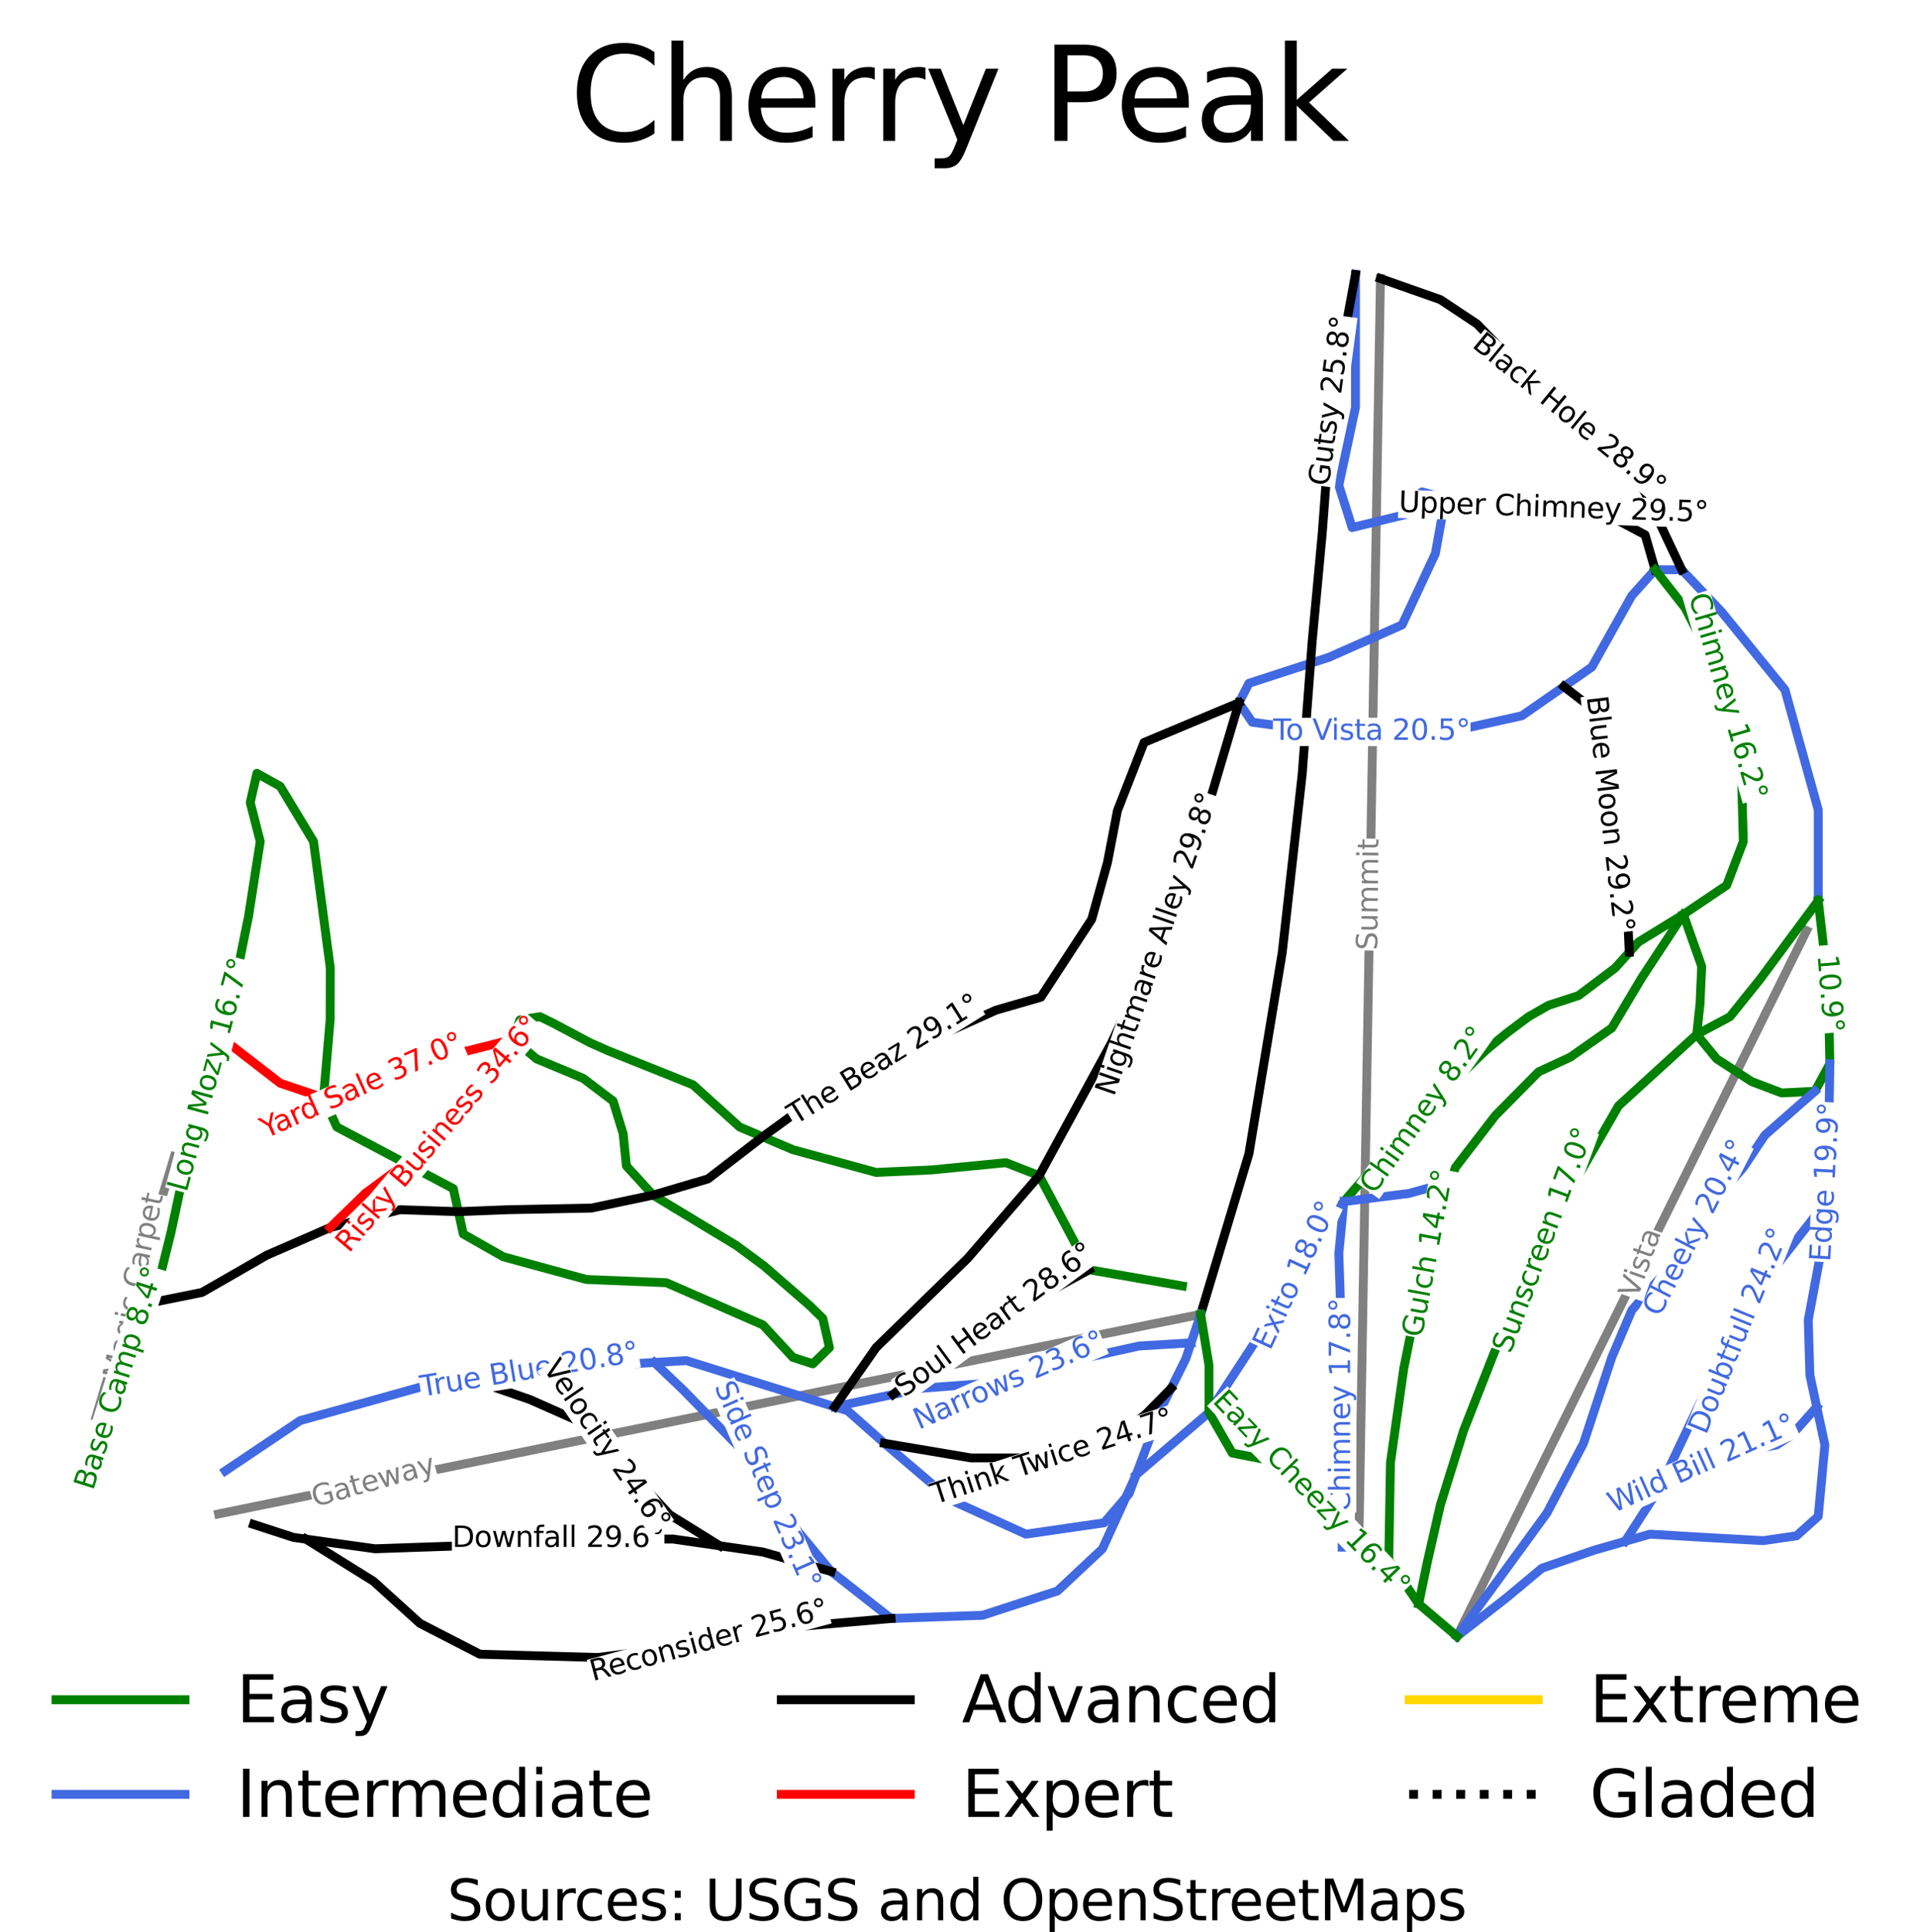<?xml version="1.0" encoding="utf-8" standalone="no"?>
<!DOCTYPE svg PUBLIC "-//W3C//DTD SVG 1.1//EN"
  "http://www.w3.org/Graphics/SVG/1.1/DTD/svg11.dtd">
<svg height="134.894pt" version="1.1" viewBox="0 0 133.827 134.894" width="133.827pt" xmlns="http://www.w3.org/2000/svg" xmlns:xlink="http://www.w3.org/1999/xlink">
 <defs>
  <style type="text/css">*{stroke-linecap:butt;stroke-linejoin:round;}</style>
 </defs>
 <g id="figure_1">
  <g id="patch_1">
   <path d="M 0 134.894 
L 133.827 134.894 
L 133.827 0 
L 0 0 
z
" style="fill:#ffffff;"/>
  </g>
  <g id="axes_1">
   <g id="line2d_1">
    <path clip-path="url(#pf51cd0e4a3)" d="M 82.541 89.79 
" style="fill:none;stroke:#008000;stroke-linecap:square;stroke-width:0.001;"/>
   </g>
   <g id="line2d_2">
    <path clip-path="url(#pf51cd0e4a3)" d="M 82.541 89.79 
" style="fill:none;stroke:#4169e1;stroke-linecap:square;stroke-width:0.001;"/>
   </g>
   <g id="line2d_3">
    <path clip-path="url(#pf51cd0e4a3)" d="M 82.541 89.79 
" style="fill:none;stroke:#000000;stroke-linecap:square;stroke-width:0.001;"/>
   </g>
   <g id="line2d_4">
    <path clip-path="url(#pf51cd0e4a3)" d="M 82.541 89.79 
" style="fill:none;stroke:#ff0000;stroke-linecap:square;stroke-width:0.001;"/>
   </g>
   <g id="line2d_5">
    <path clip-path="url(#pf51cd0e4a3)" d="M 82.541 89.79 
" style="fill:none;stroke:#ffd700;stroke-linecap:square;stroke-width:0.001;"/>
   </g>
   <g id="line2d_6">
    <path clip-path="url(#pf51cd0e4a3)" d="M 82.541 89.79 
" style="fill:none;stroke:#000000;stroke-dasharray:0.001,0.002;stroke-dashoffset:0;stroke-width:0.001;"/>
   </g>
   <g id="line2d_7">
    <path clip-path="url(#pf51cd0e4a3)" d="M 15.262 105.704 
L 18.529 105.038 
L 21.795 104.373 
L 26.07 103.504 
L 30.344 102.635 
L 34.682 101.753 
L 40.47 100.577 
L 44.687 99.72 
L 48.904 98.863 
L 53.714 97.885 
L 58.524 96.906 
L 62.44 96.11 
L 66.355 95.314 
L 70.296 94.514 
L 74.236 93.713 
L 80.199 92.501 
L 83.819 91.771 
" style="fill:none;stroke:#808080;stroke-linecap:square;stroke-width:0.62;"/>
   </g>
   <g id="line2d_8">
    <path clip-path="url(#pf51cd0e4a3)" d="M 6.712 98.904 
L 8.077 94.368 
L 9.441 89.832 
L 10.806 85.296 
L 12.171 80.76 
" style="fill:none;stroke:#808080;stroke-linecap:square;stroke-width:0.62;"/>
   </g>
   <g id="line2d_9">
    <path clip-path="url(#pf51cd0e4a3)" d="M 101.715 114.256 
L 104.352 108.926 
L 105.787 106.03 
L 107.221 103.133 
L 109.09 99.36 
L 110.959 95.586 
L 112.785 91.9 
L 114.612 88.213 
L 116.406 84.59 
L 118.201 80.967 
L 119.869 77.599 
L 121.538 74.231 
L 123.015 71.247 
L 124.492 68.264 
L 126.118 64.983 
" style="fill:none;stroke:#808080;stroke-linecap:square;stroke-width:0.62;"/>
   </g>
   <g id="line2d_10">
    <path clip-path="url(#pf51cd0e4a3)" d="M 94.858 107.97 
L 94.956 102.245 
L 95.023 98.317 
L 95.09 94.388 
L 95.161 90.283 
L 95.231 86.177 
L 95.304 81.889 
L 95.377 77.602 
L 95.46 72.725 
L 95.544 67.849 
L 95.636 62.462 
L 95.727 57.075 
L 95.805 52.561 
L 95.882 48.047 
L 95.979 42.345 
L 96.067 37.191 
L 96.154 32.037 
L 96.238 27.115 
L 96.323 22.194 
L 96.369 19.449 
" style="fill:none;stroke:#808080;stroke-linecap:square;stroke-width:0.62;"/>
   </g>
   <g id="line2d_11">
    <path clip-path="url(#pf51cd0e4a3)" d="M 82.541 89.79 
L 76.034 88.657 
L 72.548 82.087 
L 70.223 81.181 
L 64.994 81.691 
L 61.16 81.861 
L 55.349 80.275 
L 51.632 78.689 
L 48.378 75.744 
L 42.452 73.366 
L 41.174 72.799 
L 38.617 71.439 
L 37.688 70.987 
L 36.294 71.213 
L 35.829 72.572 
L 37.455 73.932 
L 40.708 75.291 
L 42.8 76.877 
L 43.498 79.142 
L 43.73 81.408 
L 45.589 83.447 
L 51.399 86.958 
L 53.316 88.374 
L 56.512 91.149 
L 57.441 92.055 
L 57.905 94.094 
L 56.744 95.227 
L 55.349 94.774 
L 53.258 92.508 
L 46.518 89.563 
L 40.941 89.337 
L 35.132 87.751 
L 32.343 86.165 
L 31.646 82.994 
L 23.512 78.689 
L 22.583 76.65 
L 23.047 71.213 
L 23.057 67.584 
L 21.886 58.753 
L 19.561 54.902 
L 17.935 53.996 
L 17.469 56.035 
L 18.166 58.753 
L 17.353 63.964 
L 15.61 72.572 
L 13.751 77.556 
L 11.95 85.995 
L 10.731 90.922 
L 10.731 90.922 
" style="fill:none;stroke:#008000;stroke-linecap:square;stroke-width:0.62;"/>
   </g>
   <g id="line2d_12">
    <path clip-path="url(#pf51cd0e4a3)" d="M 10.731 90.922 
L 10.15 92.253 
L 9.569 93.584 
L 8.988 94.915 
L 8.407 96.246 
L 7.826 97.577 
L 7.245 98.908 
L 6.664 100.239 
L 6.083 101.57 
" style="fill:none;stroke:#008000;stroke-linecap:square;stroke-width:0.62;"/>
   </g>
   <g id="line2d_13">
    <path clip-path="url(#pf51cd0e4a3)" d="M 94.626 19.166 
L 94.626 20.242 
L 94.626 21.318 
L 94.626 22.394 
L 94.626 23.47 
L 94.626 24.716 
L 94.626 25.962 
L 94.626 27.207 
L 94.626 28.453 
L 94.335 29.812 
L 94.045 31.172 
L 93.754 32.531 
L 93.464 33.89 
L 93.929 35.363 
L 94.394 36.836 
L 96.253 36.382 
L 98.112 35.929 
L 98.693 35.136 
L 99.275 34.343 
L 100.901 34.796 
L 100.727 35.759 
L 100.552 36.722 
L 100.378 37.685 
L 100.204 38.648 
L 99.623 39.894 
L 99.042 41.14 
L 98.461 42.386 
L 97.88 43.632 
L 96.602 44.198 
L 95.324 44.765 
L 94.045 45.331 
L 92.767 45.897 
L 91.372 46.35 
L 89.978 46.803 
L 88.583 47.256 
L 87.189 47.709 
L 86.491 49.069 
L 87.422 50.428 
L 88.7 50.598 
L 89.978 50.768 
L 91.256 50.938 
L 92.534 51.108 
L 93.609 51.108 
L 94.684 51.108 
L 95.759 51.108 
L 96.834 51.108 
L 97.909 51.108 
L 98.984 51.108 
L 100.059 51.108 
L 101.134 51.108 
L 102.412 50.824 
L 103.69 50.541 
L 104.968 50.258 
L 106.246 49.975 
L 107.711 48.955 
L 109.176 47.935 
L 110.151 47.256 
L 111.127 46.576 
L 111.824 45.331 
L 112.521 44.085 
L 113.219 42.839 
L 113.916 41.593 
L 114.729 40.687 
L 115.543 39.78 
L 117.402 39.78 
L 118.099 40.517 
L 118.797 41.253 
L 119.494 41.99 
L 120.191 42.726 
L 121.295 44.085 
L 122.399 45.444 
L 123.503 46.803 
L 124.607 48.162 
L 124.898 49.21 
L 125.189 50.258 
L 125.479 51.306 
L 125.77 52.353 
L 126.06 53.401 
L 126.351 54.449 
L 126.642 55.497 
L 126.932 56.545 
L 126.932 58.131 
L 126.932 59.716 
L 126.932 61.302 
L 126.932 62.888 
" style="fill:none;stroke:#4169e1;stroke-linecap:square;stroke-width:0.62;"/>
   </g>
   <g id="line2d_14">
    <path clip-path="url(#pf51cd0e4a3)" d="M 94.626 19.166 
L 94.422 20.27 
L 94.219 21.374 
L 94.016 22.479 
L 93.813 23.583 
L 93.609 24.687 
L 93.406 25.792 
L 93.203 26.896 
L 93 28 
L 92.912 29.161 
L 92.825 30.322 
L 92.738 31.483 
L 92.651 32.644 
L 92.564 33.806 
L 92.477 34.967 
L 92.39 36.128 
L 92.302 37.289 
L 92.128 39.158 
L 91.954 41.027 
L 91.779 42.896 
L 91.605 44.765 
L 91.518 45.926 
L 91.431 47.086 
L 91.344 48.247 
L 91.256 49.408 
L 91.169 50.569 
L 91.082 51.73 
L 90.995 52.891 
L 90.908 54.052 
L 90.734 55.61 
L 90.559 57.167 
L 90.385 58.725 
L 90.211 60.282 
L 90.036 61.84 
L 89.862 63.397 
L 89.688 64.955 
L 89.513 66.512 
L 89.223 68.268 
L 88.932 70.024 
L 88.642 71.779 
L 88.351 73.535 
L 88.06 75.291 
L 87.77 77.047 
L 87.479 78.802 
L 87.189 80.558 
L 86.767 81.96 
L 86.346 83.361 
L 85.925 84.763 
L 85.504 86.165 
L 85.083 87.566 
L 84.661 88.968 
L 84.24 90.37 
L 83.819 91.771 
" style="fill:none;stroke:#000000;stroke-linecap:square;stroke-width:0.62;"/>
   </g>
   <g id="line2d_15">
    <path clip-path="url(#pf51cd0e4a3)" d="M 100.901 34.796 
L 102.295 35.108 
L 103.69 35.419 
L 104.881 35.448 
L 106.072 35.476 
L 107.263 35.505 
L 108.454 35.533 
L 110.372 35.76 
L 112.29 35.986 
L 113.568 36.665 
L 114.846 37.345 
L 115.195 38.563 
L 115.543 39.78 
" style="fill:none;stroke:#000000;stroke-linecap:square;stroke-width:0.62;"/>
   </g>
   <g id="line2d_16">
    <path clip-path="url(#pf51cd0e4a3)" d="M 126.932 62.888 
L 127.106 64.389 
L 127.28 65.889 
L 127.455 67.475 
L 127.629 69.061 
L 127.658 70.363 
L 127.687 71.666 
L 127.716 72.968 
L 127.744 74.271 
L 127.222 75.234 
L 126.699 76.197 
L 125.537 76.254 
L 124.375 76.311 
L 123.329 75.914 
L 122.283 75.518 
L 121.063 74.725 
L 119.843 73.932 
L 119.146 73.082 
L 118.449 72.232 
L 118.564 71.156 
L 118.68 70.081 
L 118.738 68.778 
L 118.797 67.475 
L 118.477 66.569 
L 118.158 65.663 
L 117.838 64.757 
L 117.518 63.851 
" style="fill:none;stroke:#008000;stroke-linecap:square;stroke-width:0.62;"/>
   </g>
   <g id="line2d_17">
    <path clip-path="url(#pf51cd0e4a3)" d="M 126.932 62.888 
L 125.915 64.261 
L 124.898 65.634 
L 123.881 67.008 
L 122.864 68.381 
L 121.818 69.684 
L 120.772 70.987 
L 119.61 71.609 
L 118.449 72.232 
L 117.083 73.478 
L 115.718 74.724 
L 114.352 75.97 
L 112.987 77.217 
L 112.173 78.632 
L 111.36 80.048 
L 110.546 81.464 
L 109.732 82.88 
L 109.093 84.126 
L 108.454 85.372 
L 107.815 86.618 
L 107.176 87.864 
L 106.45 89.535 
L 105.723 91.205 
L 104.997 92.876 
L 104.271 94.547 
L 103.707 95.983 
L 103.325 96.955 
L 102.943 97.927 
L 102.561 98.899 
L 102.179 99.871 
L 101.772 101.174 
L 101.366 102.476 
L 100.959 103.779 
L 100.553 105.081 
L 100.32 106.101 
L 100.088 107.12 
L 99.855 108.139 
L 99.623 109.159 
L 99.332 110.574 
L 99.042 111.99 
" style="fill:none;stroke:#008000;stroke-linecap:square;stroke-width:0.62;"/>
   </g>
   <g id="line2d_18">
    <path clip-path="url(#pf51cd0e4a3)" d="M 127.744 74.271 
L 127.716 75.97 
L 127.687 77.669 
L 127.658 79.369 
L 127.629 81.068 
L 127.517 82.541 
L 127.405 84.014 
L 127.284 85.599 
L 127.164 87.184 
L 126.931 88.43 
L 126.699 89.676 
L 126.467 90.922 
L 126.235 92.168 
L 126.264 93.131 
L 126.292 94.094 
L 126.321 95.057 
L 126.35 96.02 
L 126.588 97.128 
L 126.826 98.236 
L 127.111 99.563 
L 127.396 100.89 
L 127.28 102.136 
L 127.164 103.382 
L 127.048 104.628 
L 126.932 105.874 
L 126.177 106.553 
L 125.421 107.233 
L 124.259 107.403 
L 123.097 107.573 
L 122.08 107.516 
L 121.063 107.46 
L 120.046 107.403 
L 119.029 107.347 
L 117.112 107.233 
L 115.194 107.12 
L 113.451 107.619 
L 112.347 107.936 
L 111.243 108.253 
L 109.442 108.876 
L 107.64 109.498 
L 106.421 110.518 
L 105.201 111.537 
L 104.329 112.217 
L 103.458 112.896 
L 102.586 113.576 
L 101.715 114.256 
" style="fill:none;stroke:#4169e1;stroke-linecap:square;stroke-width:0.62;"/>
   </g>
   <g id="line2d_19">
    <path clip-path="url(#pf51cd0e4a3)" d="M 126.699 76.197 
L 125.828 76.961 
L 124.956 77.726 
L 124.085 78.491 
L 123.213 79.255 
L 122.457 80.388 
L 121.702 81.521 
L 121.063 82.257 
L 120.424 82.994 
L 119.436 84.381 
L 118.449 85.769 
L 117.461 87.156 
L 116.473 88.544 
L 115.834 89.28 
L 115.195 90.016 
L 114.555 90.752 
L 113.916 91.488 
L 113.219 93.131 
L 112.521 94.774 
L 112.027 96.275 
L 111.534 97.775 
L 111.04 99.276 
L 110.546 100.777 
L 109.907 101.994 
L 109.268 103.212 
L 108.629 104.43 
L 107.99 105.647 
L 107.205 106.723 
L 106.421 107.799 
L 105.637 108.875 
L 104.852 109.951 
L 104.068 111.027 
L 103.283 112.104 
L 102.499 113.18 
L 101.715 114.256 
" style="fill:none;stroke:#4169e1;stroke-linecap:square;stroke-width:0.62;"/>
   </g>
   <g id="line2d_20">
    <path clip-path="url(#pf51cd0e4a3)" d="M 126.826 98.236 
L 125.949 99.223 
L 125.072 100.21 
L 124.027 100.89 
L 122.864 101.116 
L 121.702 101.343 
L 120.743 101.654 
L 119.785 101.966 
L 118.826 102.277 
L 117.868 102.589 
L 116.879 103.212 
L 115.891 103.835 
L 115.281 104.781 
L 114.671 105.727 
L 114.061 106.673 
L 113.451 107.619 
" style="fill:none;stroke:#4169e1;stroke-linecap:square;stroke-width:0.62;"/>
   </g>
   <g id="line2d_21">
    <path clip-path="url(#pf51cd0e4a3)" d="M 127.405 84.014 
L 126.59 85.061 
L 125.774 86.109 
L 124.959 87.156 
L 124.143 88.204 
L 123.475 89.393 
L 122.806 90.582 
L 122.138 91.772 
L 121.469 92.961 
L 120.772 94.207 
L 120.075 95.453 
L 119.377 96.699 
L 118.68 97.945 
L 117.983 99.418 
L 117.286 100.89 
L 116.588 102.363 
L 115.891 103.835 
" style="fill:none;stroke:#4169e1;stroke-linecap:square;stroke-width:0.62;"/>
   </g>
   <g id="line2d_22">
    <path clip-path="url(#pf51cd0e4a3)" d="M 115.543 39.78 
L 116.589 41.111 
L 117.635 42.442 
L 118.506 44.141 
L 119.377 45.84 
L 119.755 46.775 
L 120.133 47.71 
L 120.511 48.644 
L 120.888 49.579 
L 121.063 50.825 
L 121.237 52.07 
L 121.411 53.316 
L 121.586 54.562 
L 121.615 55.61 
L 121.644 56.658 
L 121.673 57.706 
L 121.702 58.753 
L 121.121 60.283 
L 120.54 61.812 
L 119.029 62.831 
L 117.518 63.851 
L 115.95 64.813 
L 114.382 65.776 
L 113.74 66.49 
L 112.754 67.588 
L 111.476 68.551 
L 110.198 69.514 
L 109.152 69.854 
L 108.106 70.194 
L 106.712 70.987 
L 105.201 72.119 
L 104.445 72.742 
L 103.69 73.365 
" style="fill:none;stroke:#008000;stroke-linecap:square;stroke-width:0.62;"/>
   </g>
   <g id="line2d_23">
    <path clip-path="url(#pf51cd0e4a3)" d="M 83.819 91.771 
L 83.485 92.766 
L 83.151 93.761 
L 82.774 94.887 
L 82.264 95.914 
L 81.753 96.941 
L 81.03 98.398 
L 80.602 99.541 
L 80.173 100.684 
L 79.745 101.827 
L 79.317 102.97 
L 78.823 104.288 
L 77.951 105.308 
L 77.079 106.327 
L 75.714 106.525 
L 74.348 106.723 
L 72.983 106.922 
L 71.618 107.12 
L 70.31 106.525 
L 69.003 105.931 
L 67.696 105.336 
L 66.389 104.741 
L 65.227 103.75 
L 64.065 102.759 
L 62.903 101.768 
L 61.741 100.777 
L 60.463 99.644 
L 59.185 98.511 
L 58.274 98.227 
L 56.979 97.824 
L 55.683 97.42 
L 54.388 97.017 
L 53.093 96.613 
L 51.798 96.21 
L 50.503 95.807 
L 49.208 95.403 
L 47.912 95 
L 46.799 95.066 
L 45.685 95.133 
L 43.86 95.241 
L 42.035 95.35 
L 40.21 95.458 
L 38.385 95.567 
L 36.962 95.735 
L 35.538 95.903 
L 34.114 96.071 
L 32.691 96.239 
L 31.703 96.356 
L 30.715 96.473 
L 29.495 96.812 
L 28.275 97.152 
L 27.055 97.492 
L 25.835 97.832 
L 24.615 98.172 
L 23.395 98.511 
L 22.175 98.851 
L 20.955 99.191 
L 19.648 100.069 
L 18.341 100.947 
L 17.034 101.825 
L 15.727 102.703 
" style="fill:none;stroke:#4169e1;stroke-linecap:square;stroke-width:0.62;"/>
   </g>
   <g id="line2d_24">
    <path clip-path="url(#pf51cd0e4a3)" d="M 83.151 93.761 
L 81.335 93.871 
L 79.519 93.981 
L 78.502 94.207 
L 77.485 94.434 
L 76.469 94.66 
L 75.452 94.887 
L 74.203 95.283 
L 72.954 95.68 
L 71.705 96.076 
L 70.456 96.473 
L 68.945 96.586 
L 67.435 96.699 
L 65.924 96.812 
L 64.414 96.925 
L 63.379 97.145 
L 62.344 97.365 
L 61.326 97.58 
L 60.309 97.796 
L 59.291 98.012 
L 58.274 98.227 
" style="fill:none;stroke:#4169e1;stroke-linecap:square;stroke-width:0.62;"/>
   </g>
   <g id="line2d_25">
    <path clip-path="url(#pf51cd0e4a3)" d="M 81.753 96.941 
L 80.869 97.84 
L 79.985 98.738 
L 78.648 99.814 
L 77.312 100.89 
L 76.353 101.116 
L 75.394 101.343 
L 74.435 101.569 
L 73.477 101.796 
L 72.053 101.796 
L 70.63 101.796 
L 69.207 101.796 
L 67.783 101.796 
L 66.273 101.541 
L 64.762 101.286 
L 63.252 101.032 
L 61.741 100.777 
" style="fill:none;stroke:#000000;stroke-linecap:square;stroke-width:0.62;"/>
   </g>
   <g id="line2d_26">
    <path clip-path="url(#pf51cd0e4a3)" d="M 76.034 88.657 
L 74.843 89.308 
L 73.652 89.96 
L 72.461 90.611 
L 71.27 91.262 
L 70.369 91.744 
L 69.468 92.225 
L 68.568 92.707 
L 67.667 93.188 
L 66.336 94.232 
L 65.005 95.276 
L 63.675 96.32 
L 62.344 97.365 
" style="fill:none;stroke:#000000;stroke-linecap:square;stroke-width:0.62;"/>
   </g>
   <g id="line2d_27">
    <path clip-path="url(#pf51cd0e4a3)" d="M 86.491 49.069 
L 86.128 50.294 
L 85.765 51.518 
L 85.402 52.743 
L 85.039 53.968 
L 84.676 55.192 
L 84.313 56.417 
L 83.95 57.642 
L 83.587 58.866 
L 83.181 60.056 
L 82.774 61.245 
L 82.367 62.434 
L 81.96 63.624 
L 81.408 64.785 
L 80.856 65.946 
L 80.304 67.107 
L 79.752 68.268 
L 79.2 69.429 
L 78.648 70.59 
L 78.096 71.751 
L 77.544 72.912 
L 76.919 74.059 
L 76.295 75.206 
L 75.67 76.353 
L 75.046 77.499 
L 74.421 78.646 
L 73.797 79.793 
L 73.172 80.94 
L 72.548 82.087 
L 71.298 83.531 
L 70.049 84.975 
L 68.8 86.42 
L 67.551 87.864 
L 66.752 88.643 
L 65.953 89.421 
L 65.154 90.2 
L 64.355 90.979 
L 63.557 91.758 
L 62.758 92.536 
L 61.959 93.315 
L 61.16 94.094 
L 60.439 95.127 
L 59.717 96.161 
L 58.995 97.194 
L 58.274 98.227 
" style="fill:none;stroke:#000000;stroke-linecap:square;stroke-width:0.62;"/>
   </g>
   <g id="line2d_28">
    <path clip-path="url(#pf51cd0e4a3)" d="M 86.491 49.069 
L 84.836 49.763 
L 83.18 50.456 
L 81.524 51.15 
L 79.868 51.843 
L 79.404 53.033 
L 78.939 54.222 
L 78.474 55.411 
L 78.009 56.601 
L 77.661 58.413 
L 77.312 60.226 
L 77.037 61.217 
L 76.762 62.207 
L 76.487 63.198 
L 76.212 64.188 
L 75.325 65.548 
L 74.438 66.908 
L 73.551 68.268 
L 72.664 69.628 
L 71.095 70.081 
L 69.526 70.534 
L 68.553 70.973 
L 67.58 71.411 
L 66.607 71.85 
L 65.633 72.289 
L 64.66 72.728 
L 63.687 73.167 
L 62.714 73.606 
L 61.741 74.045 
L 60.899 74.555 
L 60.056 75.064 
L 59.214 75.574 
L 58.371 76.084 
L 56.977 76.877 
L 55.582 77.669 
L 54.411 78.523 
L 53.24 79.376 
L 52.286 80.11 
L 51.332 80.845 
L 50.378 81.579 
L 49.423 82.314 
L 48.465 82.597 
L 47.506 82.88 
L 46.548 83.163 
L 45.589 83.447 
L 44.514 83.673 
L 43.439 83.899 
L 42.364 84.126 
L 41.289 84.352 
L 39.837 84.381 
L 38.385 84.409 
L 36.932 84.437 
L 35.48 84.465 
L 33.74 84.534 
L 31.999 84.603 
L 30.981 84.568 
L 29.963 84.534 
L 28.945 84.5 
L 27.926 84.465 
L 26.707 84.777 
L 25.487 85.089 
L 24.267 85.401 
L 23.047 85.712 
L 21.943 86.193 
L 20.84 86.675 
L 19.736 87.156 
L 18.632 87.637 
L 17.499 88.288 
L 16.366 88.94 
L 15.233 89.591 
L 14.099 90.242 
L 12.415 90.582 
L 10.731 90.922 
" style="fill:none;stroke:#000000;stroke-linecap:square;stroke-width:0.62;"/>
   </g>
   <g id="line2d_29">
    <path clip-path="url(#pf51cd0e4a3)" d="M 35.829 72.572 
L 34.957 74.158 
L 34.085 75.744 
L 33.417 76.452 
L 32.749 77.16 
L 32.081 77.867 
L 31.413 78.575 
L 30.647 79.234 
L 29.881 79.892 
L 29.116 80.55 
L 28.35 81.208 
L 26.918 82.27 
L 25.487 83.333 
L 24.267 84.522 
L 23.047 85.712 
" style="fill:none;stroke:#ff0000;stroke-linecap:square;stroke-width:0.62;"/>
   </g>
   <g id="line2d_30">
    <path clip-path="url(#pf51cd0e4a3)" d="M 35.829 72.572 
L 34.812 72.827 
L 33.796 73.082 
L 32.779 73.337 
L 31.762 73.592 
L 29.961 74.271 
L 28.159 74.951 
L 27.201 75.262 
L 26.242 75.574 
L 25.284 75.885 
L 24.325 76.197 
L 22.583 76.65 
L 21.072 76.14 
L 19.561 75.631 
L 18.573 74.866 
L 17.586 74.102 
L 16.598 73.337 
L 15.61 72.572 
" style="fill:none;stroke:#ff0000;stroke-linecap:square;stroke-width:0.62;"/>
   </g>
   <g id="line2d_31">
    <path clip-path="url(#pf51cd0e4a3)" d="M 79.317 102.97 
L 78.728 104.262 
L 78.14 105.555 
L 77.551 106.847 
L 76.963 108.14 
L 76.179 108.876 
L 75.394 109.612 
L 74.61 110.348 
L 73.826 111.084 
L 72.519 111.509 
L 71.212 111.934 
L 69.904 112.358 
L 68.597 112.783 
L 66.999 112.84 
L 65.401 112.896 
L 63.803 112.953 
L 62.205 113.01 
L 61.16 112.189 
L 60.114 111.368 
L 59.068 110.547 
L 58.022 109.725 
L 57.179 108.706 
L 56.337 107.686 
L 55.495 106.667 
L 54.652 105.647 
L 54.071 104.684 
L 53.491 103.721 
L 52.91 102.759 
L 52.329 101.796 
L 51.167 100.606 
L 50.005 99.417 
L 48.843 98.228 
L 47.681 97.038 
L 46.683 96.086 
L 45.685 95.133 
" style="fill:none;stroke:#4169e1;stroke-linecap:square;stroke-width:0.62;"/>
   </g>
   <g id="line2d_32">
    <path clip-path="url(#pf51cd0e4a3)" d="M 58.022 109.725 
L 56.831 109.386 
L 55.64 109.046 
L 54.449 108.706 
L 53.258 108.366 
L 51.755 108.149 
L 50.252 107.932 
L 48.618 107.696 
L 46.984 107.46 
L 45.982 107.46 
L 44.979 107.46 
L 43.977 107.46 
L 42.975 107.46 
L 41.973 107.46 
L 40.971 107.46 
L 39.968 107.46 
L 38.966 107.46 
L 37.426 107.573 
L 35.887 107.686 
L 34.347 107.8 
L 32.807 107.913 
L 31.151 107.969 
L 29.496 108.026 
L 27.84 108.083 
L 26.184 108.14 
L 24.976 107.971 
L 23.768 107.803 
L 22.561 107.635 
L 21.353 107.466 
L 20.491 107.347 
L 19.097 106.893 
L 17.702 106.44 
" style="fill:none;stroke:#000000;stroke-linecap:square;stroke-width:0.62;"/>
   </g>
   <g id="line2d_33">
    <path clip-path="url(#pf51cd0e4a3)" d="M 62.205 113.01 
L 61.218 113.095 
L 60.23 113.18 
L 59.242 113.265 
L 58.255 113.35 
L 57.267 113.435 
L 56.28 113.52 
L 55.292 113.605 
L 54.304 113.69 
L 52.706 114.001 
L 51.108 114.313 
L 49.51 114.624 
L 47.912 114.936 
L 46.373 115.134 
L 44.834 115.332 
L 43.294 115.53 
L 41.755 115.729 
L 40.724 115.7 
L 39.692 115.672 
L 38.661 115.643 
L 37.63 115.615 
L 36.598 115.587 
L 35.567 115.558 
L 34.536 115.53 
L 33.505 115.502 
L 32.459 114.964 
L 31.413 114.426 
L 30.367 113.888 
L 29.321 113.35 
L 28.508 112.614 
L 27.694 111.877 
L 26.881 111.141 
L 26.068 110.404 
L 24.889 109.67 
L 23.71 108.935 
L 22.531 108.201 
L 21.353 107.466 
" style="fill:none;stroke:#000000;stroke-linecap:square;stroke-width:0.62;"/>
   </g>
   <g id="line2d_34">
    <path clip-path="url(#pf51cd0e4a3)" d="M 50.252 107.932 
L 49.376 107.389 
L 48.501 106.846 
L 47.626 106.304 
L 46.751 105.761 
L 45.996 104.94 
L 45.241 104.118 
L 44.486 103.297 
L 43.73 102.476 
L 43.004 101.711 
L 42.278 100.946 
L 41.551 100.182 
L 40.825 99.417 
L 39.866 98.992 
L 38.908 98.568 
L 37.949 98.143 
L 36.991 97.718 
L 35.916 97.349 
L 34.841 96.979 
L 33.766 96.609 
L 32.691 96.239 
" style="fill:none;stroke:#000000;stroke-linecap:square;stroke-width:0.62;"/>
   </g>
   <g id="line2d_35">
    <path clip-path="url(#pf51cd0e4a3)" d="M 103.69 73.365 
L 102.935 74.102 
L 102.18 74.838 
L 101.425 75.574 
L 100.669 76.311 
L 99.449 77.556 
L 98.228 78.802 
L 97.125 80.077 
L 96.021 81.351 
L 94.917 82.625 
L 93.813 83.899 
" style="fill:none;stroke:#008000;stroke-linecap:square;stroke-width:0.62;"/>
   </g>
   <g id="line2d_36">
    <path clip-path="url(#pf51cd0e4a3)" d="M 117.518 63.851 
L 116.792 64.955 
L 116.066 66.059 
L 115.339 67.164 
L 114.613 68.268 
L 114.09 69.146 
L 113.567 70.024 
L 113.044 70.902 
L 112.521 71.779 
L 111.069 72.799 
L 109.617 73.818 
L 108.513 74.328 
L 107.409 74.838 
L 106.654 75.603 
L 105.898 76.367 
L 105.143 77.132 
L 104.387 77.896 
L 103.69 78.803 
L 102.993 79.709 
L 102.295 80.615 
L 101.598 81.521 
L 101.29 82.518 
L 100.989 83.486 
L 100.688 84.454 
L 100.388 85.423 
L 100.087 86.391 
L 99.797 87.524 
L 99.506 88.657 
L 99.216 89.79 
L 98.926 90.922 
L 98.693 92.083 
L 98.46 93.245 
L 98.228 94.406 
L 97.995 95.567 
L 97.763 97.209 
L 97.531 98.851 
L 97.299 100.493 
L 97.067 102.136 
L 97.038 103.835 
L 97.008 105.534 
L 96.979 107.233 
L 96.95 108.933 
" style="fill:none;stroke:#008000;stroke-linecap:square;stroke-width:0.62;"/>
   </g>
   <g id="line2d_37">
    <path clip-path="url(#pf51cd0e4a3)" d="M 101.29 82.518 
L 99.817 82.925 
L 98.345 83.333 
L 97.212 83.474 
L 96.079 83.616 
L 94.946 83.758 
L 93.813 83.899 
L 93.261 84.763 
L 92.709 85.627 
L 92.157 86.491 
L 91.605 87.354 
L 91.053 88.218 
L 90.501 89.082 
L 89.949 89.946 
L 89.397 90.809 
L 88.526 92.225 
L 87.654 93.641 
L 86.841 94.887 
L 86.027 96.133 
L 85.213 97.378 
L 84.4 98.624 
L 83.129 99.711 
L 81.858 100.797 
L 80.587 101.883 
L 79.317 102.97 
" style="fill:none;stroke:#4169e1;stroke-linecap:square;stroke-width:0.62;"/>
   </g>
   <g id="line2d_38">
    <path clip-path="url(#pf51cd0e4a3)" d="M 93.813 83.899 
L 93.639 85.712 
L 93.464 87.524 
L 93.522 89.251 
L 93.58 90.979 
L 93.639 92.706 
L 93.697 94.434 
L 93.697 96.274 
L 93.697 98.115 
L 93.697 99.955 
L 93.697 101.796 
L 93.697 103.098 
L 93.697 104.401 
L 93.697 105.704 
L 93.697 107.007 
L 93.697 108.026 
" style="fill:none;stroke:#4169e1;stroke-linecap:square;stroke-width:0.62;"/>
   </g>
   <g id="line2d_39">
    <path clip-path="url(#pf51cd0e4a3)" d="M 83.819 91.771 
L 84.109 93.555 
L 84.4 95.34 
L 84.4 96.982 
L 84.4 98.624 
L 85.213 100.04 
L 86.027 101.457 
L 87.189 101.683 
L 88.352 101.91 
L 89.136 102.504 
L 89.92 103.099 
L 90.704 103.694 
L 91.489 104.288 
L 92.593 105.648 
L 93.697 107.007 
L 95.324 107.97 
L 96.95 108.933 
L 97.996 110.461 
L 99.042 111.99 
L 100.378 113.123 
L 101.715 114.256 
" style="fill:none;stroke:#008000;stroke-linecap:square;stroke-width:0.62;"/>
   </g>
   <g id="line2d_40">
    <path clip-path="url(#pf51cd0e4a3)" d="M 109.176 47.935 
L 110.384 48.87 
L 111.593 49.805 
L 111.68 51.023 
L 111.767 52.24 
L 111.853 53.458 
L 111.94 54.676 
L 112.115 55.752 
L 112.289 56.828 
L 112.463 57.904 
L 112.638 58.979 
L 112.87 59.914 
L 113.103 60.849 
L 113.335 61.783 
L 113.568 62.718 
L 113.654 64.604 
L 113.74 66.49 
" style="fill:none;stroke:#000000;stroke-linecap:square;stroke-width:0.62;"/>
   </g>
   <g id="line2d_41">
    <path clip-path="url(#pf51cd0e4a3)" d="M 96.369 19.449 
L 97.415 19.817 
L 98.461 20.185 
L 99.507 20.553 
L 100.553 20.921 
L 101.831 21.771 
L 103.109 22.62 
L 104.213 23.753 
L 105.317 24.886 
L 105.956 25.679 
L 106.595 26.471 
L 107.234 27.264 
L 107.873 28.057 
L 109.5 29.02 
L 111.127 29.983 
L 112.347 31.002 
L 113.568 32.022 
L 114.323 33.437 
L 115.079 34.853 
L 115.66 36.085 
L 116.24 37.317 
L 116.821 38.549 
L 117.402 39.78 
" style="fill:none;stroke:#000000;stroke-linecap:square;stroke-width:0.62;"/>
   </g>
   <g id="text_1">
    <g id="patch_2">
     <path d="M 22.064 105.653 
L 30.609 103.258 
L 30.076 101.355 
L 21.53 103.75 
z
" style="fill:#ffffff;"/>
    </g>
    <!-- Gateway -->
    <g style="fill:#808080;" transform="translate(21.965 105.227)rotate(-15.656)scale(0.02 -0.02)">
     <defs>
      <path d="M 3809 666 
L 3809 1919 
L 2778 1919 
L 2778 2438 
L 4434 2438 
L 4434 434 
Q 4069 175 3628 42 
Q 3188 -91 2688 -91 
Q 1594 -91 976 548 
Q 359 1188 359 2328 
Q 359 3472 976 4111 
Q 1594 4750 2688 4750 
Q 3144 4750 3555 4637 
Q 3966 4525 4313 4306 
L 4313 3634 
Q 3963 3931 3569 4081 
Q 3175 4231 2741 4231 
Q 1884 4231 1454 3753 
Q 1025 3275 1025 2328 
Q 1025 1384 1454 906 
Q 1884 428 2741 428 
Q 3075 428 3337 486 
Q 3600 544 3809 666 
z
" id="DejaVuSans-47" transform="scale(0.016)"/>
      <path d="M 2194 1759 
Q 1497 1759 1228 1600 
Q 959 1441 959 1056 
Q 959 750 1161 570 
Q 1363 391 1709 391 
Q 2188 391 2477 730 
Q 2766 1069 2766 1631 
L 2766 1759 
L 2194 1759 
z
M 3341 1997 
L 3341 0 
L 2766 0 
L 2766 531 
Q 2569 213 2275 61 
Q 1981 -91 1556 -91 
Q 1019 -91 701 211 
Q 384 513 384 1019 
Q 384 1609 779 1909 
Q 1175 2209 1959 2209 
L 2766 2209 
L 2766 2266 
Q 2766 2663 2505 2880 
Q 2244 3097 1772 3097 
Q 1472 3097 1187 3025 
Q 903 2953 641 2809 
L 641 3341 
Q 956 3463 1253 3523 
Q 1550 3584 1831 3584 
Q 2591 3584 2966 3190 
Q 3341 2797 3341 1997 
z
" id="DejaVuSans-61" transform="scale(0.016)"/>
      <path d="M 1172 4494 
L 1172 3500 
L 2356 3500 
L 2356 3053 
L 1172 3053 
L 1172 1153 
Q 1172 725 1289 603 
Q 1406 481 1766 481 
L 2356 481 
L 2356 0 
L 1766 0 
Q 1100 0 847 248 
Q 594 497 594 1153 
L 594 3053 
L 172 3053 
L 172 3500 
L 594 3500 
L 594 4494 
L 1172 4494 
z
" id="DejaVuSans-74" transform="scale(0.016)"/>
      <path d="M 3597 1894 
L 3597 1613 
L 953 1613 
Q 991 1019 1311 708 
Q 1631 397 2203 397 
Q 2534 397 2845 478 
Q 3156 559 3463 722 
L 3463 178 
Q 3153 47 2828 -22 
Q 2503 -91 2169 -91 
Q 1331 -91 842 396 
Q 353 884 353 1716 
Q 353 2575 817 3079 
Q 1281 3584 2069 3584 
Q 2775 3584 3186 3129 
Q 3597 2675 3597 1894 
z
M 3022 2063 
Q 3016 2534 2758 2815 
Q 2500 3097 2075 3097 
Q 1594 3097 1305 2825 
Q 1016 2553 972 2059 
L 3022 2063 
z
" id="DejaVuSans-65" transform="scale(0.016)"/>
      <path d="M 269 3500 
L 844 3500 
L 1563 769 
L 2278 3500 
L 2956 3500 
L 3675 769 
L 4391 3500 
L 4966 3500 
L 4050 0 
L 3372 0 
L 2619 2869 
L 1863 0 
L 1184 0 
L 269 3500 
z
" id="DejaVuSans-77" transform="scale(0.016)"/>
      <path d="M 2059 -325 
Q 1816 -950 1584 -1140 
Q 1353 -1331 966 -1331 
L 506 -1331 
L 506 -850 
L 844 -850 
Q 1081 -850 1212 -737 
Q 1344 -625 1503 -206 
L 1606 56 
L 191 3500 
L 800 3500 
L 1894 763 
L 2988 3500 
L 3597 3500 
L 2059 -325 
z
" id="DejaVuSans-79" transform="scale(0.016)"/>
     </defs>
     <use xlink:href="#DejaVuSans-47"/>
     <use x="77.49" xlink:href="#DejaVuSans-61"/>
     <use x="138.77" xlink:href="#DejaVuSans-74"/>
     <use x="177.979" xlink:href="#DejaVuSans-65"/>
     <use x="239.502" xlink:href="#DejaVuSans-77"/>
     <use x="321.289" xlink:href="#DejaVuSans-61"/>
     <use x="382.568" xlink:href="#DejaVuSans-79"/>
    </g>
   </g>
   <g id="text_2">
    <g id="patch_3">
     <path d="M 8.991 96.53 
L 11.822 83.555 
L 9.892 83.134 
L 7.061 96.109 
z
" style="fill:#ffffff;"/>
    </g>
    <!-- Magic Carpet -->
    <g style="fill:#808080;" transform="translate(8.569 96.418)rotate(-77.691)scale(0.02 -0.02)">
     <defs>
      <path d="M 628 4666 
L 1569 4666 
L 2759 1491 
L 3956 4666 
L 4897 4666 
L 4897 0 
L 4281 0 
L 4281 4097 
L 3078 897 
L 2444 897 
L 1241 4097 
L 1241 0 
L 628 0 
L 628 4666 
z
" id="DejaVuSans-4d" transform="scale(0.016)"/>
      <path d="M 2906 1791 
Q 2906 2416 2648 2759 
Q 2391 3103 1925 3103 
Q 1463 3103 1205 2759 
Q 947 2416 947 1791 
Q 947 1169 1205 825 
Q 1463 481 1925 481 
Q 2391 481 2648 825 
Q 2906 1169 2906 1791 
z
M 3481 434 
Q 3481 -459 3084 -895 
Q 2688 -1331 1869 -1331 
Q 1566 -1331 1297 -1286 
Q 1028 -1241 775 -1147 
L 775 -588 
Q 1028 -725 1275 -790 
Q 1522 -856 1778 -856 
Q 2344 -856 2625 -561 
Q 2906 -266 2906 331 
L 2906 616 
Q 2728 306 2450 153 
Q 2172 0 1784 0 
Q 1141 0 747 490 
Q 353 981 353 1791 
Q 353 2603 747 3093 
Q 1141 3584 1784 3584 
Q 2172 3584 2450 3431 
Q 2728 3278 2906 2969 
L 2906 3500 
L 3481 3500 
L 3481 434 
z
" id="DejaVuSans-67" transform="scale(0.016)"/>
      <path d="M 603 3500 
L 1178 3500 
L 1178 0 
L 603 0 
L 603 3500 
z
M 603 4863 
L 1178 4863 
L 1178 4134 
L 603 4134 
L 603 4863 
z
" id="DejaVuSans-69" transform="scale(0.016)"/>
      <path d="M 3122 3366 
L 3122 2828 
Q 2878 2963 2633 3030 
Q 2388 3097 2138 3097 
Q 1578 3097 1268 2742 
Q 959 2388 959 1747 
Q 959 1106 1268 751 
Q 1578 397 2138 397 
Q 2388 397 2633 464 
Q 2878 531 3122 666 
L 3122 134 
Q 2881 22 2623 -34 
Q 2366 -91 2075 -91 
Q 1284 -91 818 406 
Q 353 903 353 1747 
Q 353 2603 823 3093 
Q 1294 3584 2113 3584 
Q 2378 3584 2631 3529 
Q 2884 3475 3122 3366 
z
" id="DejaVuSans-63" transform="scale(0.016)"/>
      <path id="DejaVuSans-20" transform="scale(0.016)"/>
      <path d="M 4122 4306 
L 4122 3641 
Q 3803 3938 3442 4084 
Q 3081 4231 2675 4231 
Q 1875 4231 1450 3742 
Q 1025 3253 1025 2328 
Q 1025 1406 1450 917 
Q 1875 428 2675 428 
Q 3081 428 3442 575 
Q 3803 722 4122 1019 
L 4122 359 
Q 3791 134 3420 21 
Q 3050 -91 2638 -91 
Q 1578 -91 968 557 
Q 359 1206 359 2328 
Q 359 3453 968 4101 
Q 1578 4750 2638 4750 
Q 3056 4750 3426 4639 
Q 3797 4528 4122 4306 
z
" id="DejaVuSans-43" transform="scale(0.016)"/>
      <path d="M 2631 2963 
Q 2534 3019 2420 3045 
Q 2306 3072 2169 3072 
Q 1681 3072 1420 2755 
Q 1159 2438 1159 1844 
L 1159 0 
L 581 0 
L 581 3500 
L 1159 3500 
L 1159 2956 
Q 1341 3275 1631 3429 
Q 1922 3584 2338 3584 
Q 2397 3584 2469 3576 
Q 2541 3569 2628 3553 
L 2631 2963 
z
" id="DejaVuSans-72" transform="scale(0.016)"/>
      <path d="M 1159 525 
L 1159 -1331 
L 581 -1331 
L 581 3500 
L 1159 3500 
L 1159 2969 
Q 1341 3281 1617 3432 
Q 1894 3584 2278 3584 
Q 2916 3584 3314 3078 
Q 3713 2572 3713 1747 
Q 3713 922 3314 415 
Q 2916 -91 2278 -91 
Q 1894 -91 1617 61 
Q 1341 213 1159 525 
z
M 3116 1747 
Q 3116 2381 2855 2742 
Q 2594 3103 2138 3103 
Q 1681 3103 1420 2742 
Q 1159 2381 1159 1747 
Q 1159 1113 1420 752 
Q 1681 391 2138 391 
Q 2594 391 2855 752 
Q 3116 1113 3116 1747 
z
" id="DejaVuSans-70" transform="scale(0.016)"/>
     </defs>
     <use xlink:href="#DejaVuSans-4d"/>
     <use x="86.279" xlink:href="#DejaVuSans-61"/>
     <use x="147.559" xlink:href="#DejaVuSans-67"/>
     <use x="211.035" xlink:href="#DejaVuSans-69"/>
     <use x="238.818" xlink:href="#DejaVuSans-63"/>
     <use x="293.799" xlink:href="#DejaVuSans-20"/>
     <use x="325.586" xlink:href="#DejaVuSans-43"/>
     <use x="395.41" xlink:href="#DejaVuSans-61"/>
     <use x="456.689" xlink:href="#DejaVuSans-72"/>
     <use x="497.803" xlink:href="#DejaVuSans-70"/>
     <use x="561.279" xlink:href="#DejaVuSans-65"/>
     <use x="622.803" xlink:href="#DejaVuSans-74"/>
    </g>
   </g>
   <g id="text_3">
    <g id="patch_4">
     <path d="M 114.701 90.886 
L 116.382 86.209 
L 114.522 85.541 
L 112.842 90.218 
z
" style="fill:#ffffff;"/>
    </g>
    <!-- Vista -->
    <g style="fill:#808080;" transform="translate(114.297 90.72)rotate(-70.237)scale(0.02 -0.02)">
     <defs>
      <path d="M 1831 0 
L 50 4666 
L 709 4666 
L 2188 738 
L 3669 4666 
L 4325 4666 
L 2547 0 
L 1831 0 
z
" id="DejaVuSans-56" transform="scale(0.016)"/>
      <path d="M 2834 3397 
L 2834 2853 
Q 2591 2978 2328 3040 
Q 2066 3103 1784 3103 
Q 1356 3103 1142 2972 
Q 928 2841 928 2578 
Q 928 2378 1081 2264 
Q 1234 2150 1697 2047 
L 1894 2003 
Q 2506 1872 2764 1633 
Q 3022 1394 3022 966 
Q 3022 478 2636 193 
Q 2250 -91 1575 -91 
Q 1294 -91 989 -36 
Q 684 19 347 128 
L 347 722 
Q 666 556 975 473 
Q 1284 391 1588 391 
Q 1994 391 2212 530 
Q 2431 669 2431 922 
Q 2431 1156 2273 1281 
Q 2116 1406 1581 1522 
L 1381 1569 
Q 847 1681 609 1914 
Q 372 2147 372 2553 
Q 372 3047 722 3315 
Q 1072 3584 1716 3584 
Q 2034 3584 2315 3537 
Q 2597 3491 2834 3397 
z
" id="DejaVuSans-73" transform="scale(0.016)"/>
     </defs>
     <use xlink:href="#DejaVuSans-56"/>
     <use x="66.158" xlink:href="#DejaVuSans-69"/>
     <use x="93.941" xlink:href="#DejaVuSans-73"/>
     <use x="146.041" xlink:href="#DejaVuSans-74"/>
     <use x="185.25" xlink:href="#DejaVuSans-61"/>
    </g>
   </g>
   <g id="text_4">
    <g id="patch_5">
     <path d="M 96.575 66.38 
L 96.672 58.568 
L 94.696 58.543 
L 94.6 66.356 
z
" style="fill:#ffffff;"/>
    </g>
    <!-- Summit -->
    <g style="fill:#808080;" transform="translate(96.14 66.355)rotate(-89.293)scale(0.02 -0.02)">
     <defs>
      <path d="M 3425 4513 
L 3425 3897 
Q 3066 4069 2747 4153 
Q 2428 4238 2131 4238 
Q 1616 4238 1336 4038 
Q 1056 3838 1056 3469 
Q 1056 3159 1242 3001 
Q 1428 2844 1947 2747 
L 2328 2669 
Q 3034 2534 3370 2195 
Q 3706 1856 3706 1288 
Q 3706 609 3251 259 
Q 2797 -91 1919 -91 
Q 1588 -91 1214 -16 
Q 841 59 441 206 
L 441 856 
Q 825 641 1194 531 
Q 1563 422 1919 422 
Q 2459 422 2753 634 
Q 3047 847 3047 1241 
Q 3047 1584 2836 1778 
Q 2625 1972 2144 2069 
L 1759 2144 
Q 1053 2284 737 2584 
Q 422 2884 422 3419 
Q 422 4038 858 4394 
Q 1294 4750 2059 4750 
Q 2388 4750 2728 4690 
Q 3069 4631 3425 4513 
z
" id="DejaVuSans-53" transform="scale(0.016)"/>
      <path d="M 544 1381 
L 544 3500 
L 1119 3500 
L 1119 1403 
Q 1119 906 1312 657 
Q 1506 409 1894 409 
Q 2359 409 2629 706 
Q 2900 1003 2900 1516 
L 2900 3500 
L 3475 3500 
L 3475 0 
L 2900 0 
L 2900 538 
Q 2691 219 2414 64 
Q 2138 -91 1772 -91 
Q 1169 -91 856 284 
Q 544 659 544 1381 
z
M 1991 3584 
L 1991 3584 
z
" id="DejaVuSans-75" transform="scale(0.016)"/>
      <path d="M 3328 2828 
Q 3544 3216 3844 3400 
Q 4144 3584 4550 3584 
Q 5097 3584 5394 3201 
Q 5691 2819 5691 2113 
L 5691 0 
L 5113 0 
L 5113 2094 
Q 5113 2597 4934 2840 
Q 4756 3084 4391 3084 
Q 3944 3084 3684 2787 
Q 3425 2491 3425 1978 
L 3425 0 
L 2847 0 
L 2847 2094 
Q 2847 2600 2669 2842 
Q 2491 3084 2119 3084 
Q 1678 3084 1418 2786 
Q 1159 2488 1159 1978 
L 1159 0 
L 581 0 
L 581 3500 
L 1159 3500 
L 1159 2956 
Q 1356 3278 1631 3431 
Q 1906 3584 2284 3584 
Q 2666 3584 2933 3390 
Q 3200 3197 3328 2828 
z
" id="DejaVuSans-6d" transform="scale(0.016)"/>
     </defs>
     <use xlink:href="#DejaVuSans-53"/>
     <use x="63.477" xlink:href="#DejaVuSans-75"/>
     <use x="126.855" xlink:href="#DejaVuSans-6d"/>
     <use x="224.268" xlink:href="#DejaVuSans-6d"/>
     <use x="321.68" xlink:href="#DejaVuSans-69"/>
     <use x="349.463" xlink:href="#DejaVuSans-74"/>
    </g>
   </g>
   <g id="text_5">
    <g id="patch_6">
     <path d="M 13.443 83.425 
L 17.826 67.22 
L 15.919 66.704 
L 11.536 82.909 
z
" style="fill:#ffffff;"/>
    </g>
    <!-- Long Mozy 16.7° -->
    <g style="fill:#008000;" transform="translate(13.027 83.292)rotate(-74.864)scale(0.02 -0.02)">
     <defs>
      <path d="M 628 4666 
L 1259 4666 
L 1259 531 
L 3531 531 
L 3531 0 
L 628 0 
L 628 4666 
z
" id="DejaVuSans-4c" transform="scale(0.016)"/>
      <path d="M 1959 3097 
Q 1497 3097 1228 2736 
Q 959 2375 959 1747 
Q 959 1119 1226 758 
Q 1494 397 1959 397 
Q 2419 397 2687 759 
Q 2956 1122 2956 1747 
Q 2956 2369 2687 2733 
Q 2419 3097 1959 3097 
z
M 1959 3584 
Q 2709 3584 3137 3096 
Q 3566 2609 3566 1747 
Q 3566 888 3137 398 
Q 2709 -91 1959 -91 
Q 1206 -91 779 398 
Q 353 888 353 1747 
Q 353 2609 779 3096 
Q 1206 3584 1959 3584 
z
" id="DejaVuSans-6f" transform="scale(0.016)"/>
      <path d="M 3513 2113 
L 3513 0 
L 2938 0 
L 2938 2094 
Q 2938 2591 2744 2837 
Q 2550 3084 2163 3084 
Q 1697 3084 1428 2787 
Q 1159 2491 1159 1978 
L 1159 0 
L 581 0 
L 581 3500 
L 1159 3500 
L 1159 2956 
Q 1366 3272 1645 3428 
Q 1925 3584 2291 3584 
Q 2894 3584 3203 3211 
Q 3513 2838 3513 2113 
z
" id="DejaVuSans-6e" transform="scale(0.016)"/>
      <path d="M 353 3500 
L 3084 3500 
L 3084 2975 
L 922 459 
L 3084 459 
L 3084 0 
L 275 0 
L 275 525 
L 2438 3041 
L 353 3041 
L 353 3500 
z
" id="DejaVuSans-7a" transform="scale(0.016)"/>
      <path d="M 794 531 
L 1825 531 
L 1825 4091 
L 703 3866 
L 703 4441 
L 1819 4666 
L 2450 4666 
L 2450 531 
L 3481 531 
L 3481 0 
L 794 0 
L 794 531 
z
" id="DejaVuSans-31" transform="scale(0.016)"/>
      <path d="M 2113 2584 
Q 1688 2584 1439 2293 
Q 1191 2003 1191 1497 
Q 1191 994 1439 701 
Q 1688 409 2113 409 
Q 2538 409 2786 701 
Q 3034 994 3034 1497 
Q 3034 2003 2786 2293 
Q 2538 2584 2113 2584 
z
M 3366 4563 
L 3366 3988 
Q 3128 4100 2886 4159 
Q 2644 4219 2406 4219 
Q 1781 4219 1451 3797 
Q 1122 3375 1075 2522 
Q 1259 2794 1537 2939 
Q 1816 3084 2150 3084 
Q 2853 3084 3261 2657 
Q 3669 2231 3669 1497 
Q 3669 778 3244 343 
Q 2819 -91 2113 -91 
Q 1303 -91 875 529 
Q 447 1150 447 2328 
Q 447 3434 972 4092 
Q 1497 4750 2381 4750 
Q 2619 4750 2861 4703 
Q 3103 4656 3366 4563 
z
" id="DejaVuSans-36" transform="scale(0.016)"/>
      <path d="M 684 794 
L 1344 794 
L 1344 0 
L 684 0 
L 684 794 
z
" id="DejaVuSans-2e" transform="scale(0.016)"/>
      <path d="M 525 4666 
L 3525 4666 
L 3525 4397 
L 1831 0 
L 1172 0 
L 2766 4134 
L 525 4134 
L 525 4666 
z
" id="DejaVuSans-37" transform="scale(0.016)"/>
      <path d="M 1600 4347 
Q 1350 4347 1178 4173 
Q 1006 4000 1006 3750 
Q 1006 3503 1178 3333 
Q 1350 3163 1600 3163 
Q 1850 3163 2022 3333 
Q 2194 3503 2194 3750 
Q 2194 3997 2020 4172 
Q 1847 4347 1600 4347 
z
M 1600 4750 
Q 1800 4750 1984 4673 
Q 2169 4597 2303 4453 
Q 2447 4313 2519 4134 
Q 2591 3956 2591 3750 
Q 2591 3338 2302 3052 
Q 2013 2766 1594 2766 
Q 1172 2766 890 3047 
Q 609 3328 609 3750 
Q 609 4169 896 4459 
Q 1184 4750 1600 4750 
z
" id="DejaVuSans-b0" transform="scale(0.016)"/>
     </defs>
     <use xlink:href="#DejaVuSans-4c"/>
     <use x="53.963" xlink:href="#DejaVuSans-6f"/>
     <use x="115.145" xlink:href="#DejaVuSans-6e"/>
     <use x="178.523" xlink:href="#DejaVuSans-67"/>
     <use x="242" xlink:href="#DejaVuSans-20"/>
     <use x="273.787" xlink:href="#DejaVuSans-4d"/>
     <use x="360.066" xlink:href="#DejaVuSans-6f"/>
     <use x="421.248" xlink:href="#DejaVuSans-7a"/>
     <use x="473.738" xlink:href="#DejaVuSans-79"/>
     <use x="532.918" xlink:href="#DejaVuSans-20"/>
     <use x="564.705" xlink:href="#DejaVuSans-31"/>
     <use x="628.328" xlink:href="#DejaVuSans-36"/>
     <use x="691.951" xlink:href="#DejaVuSans-2e"/>
     <use x="723.738" xlink:href="#DejaVuSans-37"/>
     <use x="787.361" xlink:href="#DejaVuSans-b0"/>
    </g>
   </g>
   <g id="text_6">
    <g id="patch_7">
     <path d="M 6.903 104.267 
L 11.794 88.821 
L 9.911 88.225 
L 5.02 103.671 
z
" style="fill:#ffffff;"/>
    </g>
    <!-- Base Camp 8.4° -->
    <g style="fill:#008000;" transform="translate(6.494 104.117)rotate(-72.432)scale(0.02 -0.02)">
     <defs>
      <path d="M 1259 2228 
L 1259 519 
L 2272 519 
Q 2781 519 3026 730 
Q 3272 941 3272 1375 
Q 3272 1813 3026 2020 
Q 2781 2228 2272 2228 
L 1259 2228 
z
M 1259 4147 
L 1259 2741 
L 2194 2741 
Q 2656 2741 2882 2914 
Q 3109 3088 3109 3444 
Q 3109 3797 2882 3972 
Q 2656 4147 2194 4147 
L 1259 4147 
z
M 628 4666 
L 2241 4666 
Q 2963 4666 3353 4366 
Q 3744 4066 3744 3513 
Q 3744 3084 3544 2831 
Q 3344 2578 2956 2516 
Q 3422 2416 3680 2098 
Q 3938 1781 3938 1306 
Q 3938 681 3513 340 
Q 3088 0 2303 0 
L 628 0 
L 628 4666 
z
" id="DejaVuSans-42" transform="scale(0.016)"/>
      <path d="M 2034 2216 
Q 1584 2216 1326 1975 
Q 1069 1734 1069 1313 
Q 1069 891 1326 650 
Q 1584 409 2034 409 
Q 2484 409 2743 651 
Q 3003 894 3003 1313 
Q 3003 1734 2745 1975 
Q 2488 2216 2034 2216 
z
M 1403 2484 
Q 997 2584 770 2862 
Q 544 3141 544 3541 
Q 544 4100 942 4425 
Q 1341 4750 2034 4750 
Q 2731 4750 3128 4425 
Q 3525 4100 3525 3541 
Q 3525 3141 3298 2862 
Q 3072 2584 2669 2484 
Q 3125 2378 3379 2068 
Q 3634 1759 3634 1313 
Q 3634 634 3220 271 
Q 2806 -91 2034 -91 
Q 1263 -91 848 271 
Q 434 634 434 1313 
Q 434 1759 690 2068 
Q 947 2378 1403 2484 
z
M 1172 3481 
Q 1172 3119 1398 2916 
Q 1625 2713 2034 2713 
Q 2441 2713 2670 2916 
Q 2900 3119 2900 3481 
Q 2900 3844 2670 4047 
Q 2441 4250 2034 4250 
Q 1625 4250 1398 4047 
Q 1172 3844 1172 3481 
z
" id="DejaVuSans-38" transform="scale(0.016)"/>
      <path d="M 2419 4116 
L 825 1625 
L 2419 1625 
L 2419 4116 
z
M 2253 4666 
L 3047 4666 
L 3047 1625 
L 3713 1625 
L 3713 1100 
L 3047 1100 
L 3047 0 
L 2419 0 
L 2419 1100 
L 313 1100 
L 313 1709 
L 2253 4666 
z
" id="DejaVuSans-34" transform="scale(0.016)"/>
     </defs>
     <use xlink:href="#DejaVuSans-42"/>
     <use x="68.604" xlink:href="#DejaVuSans-61"/>
     <use x="129.883" xlink:href="#DejaVuSans-73"/>
     <use x="181.982" xlink:href="#DejaVuSans-65"/>
     <use x="243.506" xlink:href="#DejaVuSans-20"/>
     <use x="275.293" xlink:href="#DejaVuSans-43"/>
     <use x="345.117" xlink:href="#DejaVuSans-61"/>
     <use x="406.396" xlink:href="#DejaVuSans-6d"/>
     <use x="503.809" xlink:href="#DejaVuSans-70"/>
     <use x="567.285" xlink:href="#DejaVuSans-20"/>
     <use x="599.072" xlink:href="#DejaVuSans-38"/>
     <use x="662.695" xlink:href="#DejaVuSans-2e"/>
     <use x="694.482" xlink:href="#DejaVuSans-34"/>
     <use x="758.105" xlink:href="#DejaVuSans-b0"/>
    </g>
   </g>
   <g id="text_7">
    <g id="patch_8">
     <path d="M 88.859 52.095 
L 102.659 52.095 
L 102.659 50.12 
L 88.859 50.12 
z
" style="fill:#ffffff;"/>
    </g>
    <!-- To Vista 20.5° -->
    <g style="fill:#4169e1;" transform="translate(88.879 51.659)scale(0.02 -0.02)">
     <defs>
      <path d="M -19 4666 
L 3928 4666 
L 3928 4134 
L 2272 4134 
L 2272 0 
L 1638 0 
L 1638 4134 
L -19 4134 
L -19 4666 
z
" id="DejaVuSans-54" transform="scale(0.016)"/>
      <path d="M 1228 531 
L 3431 531 
L 3431 0 
L 469 0 
L 469 531 
Q 828 903 1448 1529 
Q 2069 2156 2228 2338 
Q 2531 2678 2651 2914 
Q 2772 3150 2772 3378 
Q 2772 3750 2511 3984 
Q 2250 4219 1831 4219 
Q 1534 4219 1204 4116 
Q 875 4013 500 3803 
L 500 4441 
Q 881 4594 1212 4672 
Q 1544 4750 1819 4750 
Q 2544 4750 2975 4387 
Q 3406 4025 3406 3419 
Q 3406 3131 3298 2873 
Q 3191 2616 2906 2266 
Q 2828 2175 2409 1742 
Q 1991 1309 1228 531 
z
" id="DejaVuSans-32" transform="scale(0.016)"/>
      <path d="M 2034 4250 
Q 1547 4250 1301 3770 
Q 1056 3291 1056 2328 
Q 1056 1369 1301 889 
Q 1547 409 2034 409 
Q 2525 409 2770 889 
Q 3016 1369 3016 2328 
Q 3016 3291 2770 3770 
Q 2525 4250 2034 4250 
z
M 2034 4750 
Q 2819 4750 3233 4129 
Q 3647 3509 3647 2328 
Q 3647 1150 3233 529 
Q 2819 -91 2034 -91 
Q 1250 -91 836 529 
Q 422 1150 422 2328 
Q 422 3509 836 4129 
Q 1250 4750 2034 4750 
z
" id="DejaVuSans-30" transform="scale(0.016)"/>
      <path d="M 691 4666 
L 3169 4666 
L 3169 4134 
L 1269 4134 
L 1269 2991 
Q 1406 3038 1543 3061 
Q 1681 3084 1819 3084 
Q 2600 3084 3056 2656 
Q 3513 2228 3513 1497 
Q 3513 744 3044 326 
Q 2575 -91 1722 -91 
Q 1428 -91 1123 -41 
Q 819 9 494 109 
L 494 744 
Q 775 591 1075 516 
Q 1375 441 1709 441 
Q 2250 441 2565 725 
Q 2881 1009 2881 1497 
Q 2881 1984 2565 2268 
Q 2250 2553 1709 2553 
Q 1456 2553 1204 2497 
Q 953 2441 691 2322 
L 691 4666 
z
" id="DejaVuSans-35" transform="scale(0.016)"/>
     </defs>
     <use xlink:href="#DejaVuSans-54"/>
     <use x="44.084" xlink:href="#DejaVuSans-6f"/>
     <use x="105.266" xlink:href="#DejaVuSans-20"/>
     <use x="137.053" xlink:href="#DejaVuSans-56"/>
     <use x="203.211" xlink:href="#DejaVuSans-69"/>
     <use x="230.994" xlink:href="#DejaVuSans-73"/>
     <use x="283.094" xlink:href="#DejaVuSans-74"/>
     <use x="322.303" xlink:href="#DejaVuSans-61"/>
     <use x="383.582" xlink:href="#DejaVuSans-20"/>
     <use x="415.369" xlink:href="#DejaVuSans-32"/>
     <use x="478.992" xlink:href="#DejaVuSans-30"/>
     <use x="542.615" xlink:href="#DejaVuSans-2e"/>
     <use x="574.402" xlink:href="#DejaVuSans-35"/>
     <use x="638.025" xlink:href="#DejaVuSans-b0"/>
    </g>
   </g>
   <g id="text_8">
    <g id="patch_9">
     <path d="M 93.188 34.056 
L 94.77 22.206 
L 92.811 21.944 
L 91.23 33.795 
z
" style="fill:#ffffff;"/>
    </g>
    <!-- Gutsy 25.8° -->
    <g transform="translate(92.758 33.979)rotate(-82.397)scale(0.02 -0.02)">
     <use xlink:href="#DejaVuSans-47"/>
     <use x="77.49" xlink:href="#DejaVuSans-75"/>
     <use x="140.869" xlink:href="#DejaVuSans-74"/>
     <use x="180.078" xlink:href="#DejaVuSans-73"/>
     <use x="232.178" xlink:href="#DejaVuSans-79"/>
     <use x="291.357" xlink:href="#DejaVuSans-20"/>
     <use x="323.145" xlink:href="#DejaVuSans-32"/>
     <use x="386.768" xlink:href="#DejaVuSans-35"/>
     <use x="450.391" xlink:href="#DejaVuSans-2e"/>
     <use x="482.178" xlink:href="#DejaVuSans-38"/>
     <use x="545.801" xlink:href="#DejaVuSans-b0"/>
    </g>
   </g>
   <g id="text_9">
    <g id="patch_10">
     <path d="M 97.593 36.163 
L 119.251 36.878 
L 119.316 34.903 
L 97.658 34.188 
z
" style="fill:#ffffff;"/>
    </g>
    <!-- Upper Chimney 29.5° -->
    <g transform="translate(97.627 35.728)rotate(-358.11)scale(0.02 -0.02)">
     <defs>
      <path d="M 556 4666 
L 1191 4666 
L 1191 1831 
Q 1191 1081 1462 751 
Q 1734 422 2344 422 
Q 2950 422 3222 751 
Q 3494 1081 3494 1831 
L 3494 4666 
L 4128 4666 
L 4128 1753 
Q 4128 841 3676 375 
Q 3225 -91 2344 -91 
Q 1459 -91 1007 375 
Q 556 841 556 1753 
L 556 4666 
z
" id="DejaVuSans-55" transform="scale(0.016)"/>
      <path d="M 3513 2113 
L 3513 0 
L 2938 0 
L 2938 2094 
Q 2938 2591 2744 2837 
Q 2550 3084 2163 3084 
Q 1697 3084 1428 2787 
Q 1159 2491 1159 1978 
L 1159 0 
L 581 0 
L 581 4863 
L 1159 4863 
L 1159 2956 
Q 1366 3272 1645 3428 
Q 1925 3584 2291 3584 
Q 2894 3584 3203 3211 
Q 3513 2838 3513 2113 
z
" id="DejaVuSans-68" transform="scale(0.016)"/>
      <path d="M 703 97 
L 703 672 
Q 941 559 1184 500 
Q 1428 441 1663 441 
Q 2288 441 2617 861 
Q 2947 1281 2994 2138 
Q 2813 1869 2534 1725 
Q 2256 1581 1919 1581 
Q 1219 1581 811 2004 
Q 403 2428 403 3163 
Q 403 3881 828 4315 
Q 1253 4750 1959 4750 
Q 2769 4750 3195 4129 
Q 3622 3509 3622 2328 
Q 3622 1225 3098 567 
Q 2575 -91 1691 -91 
Q 1453 -91 1209 -44 
Q 966 3 703 97 
z
M 1959 2075 
Q 2384 2075 2632 2365 
Q 2881 2656 2881 3163 
Q 2881 3666 2632 3958 
Q 2384 4250 1959 4250 
Q 1534 4250 1286 3958 
Q 1038 3666 1038 3163 
Q 1038 2656 1286 2365 
Q 1534 2075 1959 2075 
z
" id="DejaVuSans-39" transform="scale(0.016)"/>
     </defs>
     <use xlink:href="#DejaVuSans-55"/>
     <use x="73.193" xlink:href="#DejaVuSans-70"/>
     <use x="136.67" xlink:href="#DejaVuSans-70"/>
     <use x="200.146" xlink:href="#DejaVuSans-65"/>
     <use x="261.67" xlink:href="#DejaVuSans-72"/>
     <use x="302.783" xlink:href="#DejaVuSans-20"/>
     <use x="334.57" xlink:href="#DejaVuSans-43"/>
     <use x="404.395" xlink:href="#DejaVuSans-68"/>
     <use x="467.773" xlink:href="#DejaVuSans-69"/>
     <use x="495.557" xlink:href="#DejaVuSans-6d"/>
     <use x="592.969" xlink:href="#DejaVuSans-6e"/>
     <use x="656.348" xlink:href="#DejaVuSans-65"/>
     <use x="717.871" xlink:href="#DejaVuSans-79"/>
     <use x="777.051" xlink:href="#DejaVuSans-20"/>
     <use x="808.838" xlink:href="#DejaVuSans-32"/>
     <use x="872.461" xlink:href="#DejaVuSans-39"/>
     <use x="936.084" xlink:href="#DejaVuSans-2e"/>
     <use x="967.871" xlink:href="#DejaVuSans-35"/>
     <use x="1031.494" xlink:href="#DejaVuSans-b0"/>
    </g>
   </g>
   <g id="text_10">
    <g id="patch_11">
     <path d="M 126.401 66.085 
L 126.889 72.194 
L 128.858 72.037 
L 128.37 65.927 
z
" style="fill:#ffffff;"/>
    </g>
    <!--  10.9° -->
    <g style="fill:#008000;" transform="translate(126.837 66.07)rotate(-274.568)scale(0.02 -0.02)">
     <use xlink:href="#DejaVuSans-20"/>
     <use x="31.787" xlink:href="#DejaVuSans-31"/>
     <use x="95.41" xlink:href="#DejaVuSans-30"/>
     <use x="159.033" xlink:href="#DejaVuSans-2e"/>
     <use x="190.82" xlink:href="#DejaVuSans-39"/>
     <use x="254.443" xlink:href="#DejaVuSans-b0"/>
    </g>
   </g>
   <g id="text_11">
    <g id="patch_12">
     <path d="M 105.851 94.733 
L 111.631 79.192 
L 109.78 78.503 
L 103.999 94.044 
z
" style="fill:#ffffff;"/>
    </g>
    <!-- Sunscreen 17.0° -->
    <g style="fill:#008000;" transform="translate(105.449 94.562)rotate(-69.597)scale(0.02 -0.02)">
     <use xlink:href="#DejaVuSans-53"/>
     <use x="63.477" xlink:href="#DejaVuSans-75"/>
     <use x="126.855" xlink:href="#DejaVuSans-6e"/>
     <use x="190.234" xlink:href="#DejaVuSans-73"/>
     <use x="242.334" xlink:href="#DejaVuSans-63"/>
     <use x="297.314" xlink:href="#DejaVuSans-72"/>
     <use x="336.178" xlink:href="#DejaVuSans-65"/>
     <use x="397.701" xlink:href="#DejaVuSans-65"/>
     <use x="459.225" xlink:href="#DejaVuSans-6e"/>
     <use x="522.604" xlink:href="#DejaVuSans-20"/>
     <use x="554.391" xlink:href="#DejaVuSans-31"/>
     <use x="618.014" xlink:href="#DejaVuSans-37"/>
     <use x="681.637" xlink:href="#DejaVuSans-2e"/>
     <use x="713.424" xlink:href="#DejaVuSans-30"/>
     <use x="777.047" xlink:href="#DejaVuSans-b0"/>
    </g>
   </g>
   <g id="text_12">
    <g id="patch_13">
     <path d="M 128.196 88.168 
L 128.811 77.022 
L 126.839 76.914 
L 126.223 88.059 
z
" style="fill:#ffffff;"/>
    </g>
    <!-- Edge 19.9° -->
    <g style="fill:#4169e1;" transform="translate(127.762 88.124)rotate(-86.841)scale(0.02 -0.02)">
     <defs>
      <path d="M 628 4666 
L 3578 4666 
L 3578 4134 
L 1259 4134 
L 1259 2753 
L 3481 2753 
L 3481 2222 
L 1259 2222 
L 1259 531 
L 3634 531 
L 3634 0 
L 628 0 
L 628 4666 
z
" id="DejaVuSans-45" transform="scale(0.016)"/>
      <path d="M 2906 2969 
L 2906 4863 
L 3481 4863 
L 3481 0 
L 2906 0 
L 2906 525 
Q 2725 213 2448 61 
Q 2172 -91 1784 -91 
Q 1150 -91 751 415 
Q 353 922 353 1747 
Q 353 2572 751 3078 
Q 1150 3584 1784 3584 
Q 2172 3584 2448 3432 
Q 2725 3281 2906 2969 
z
M 947 1747 
Q 947 1113 1208 752 
Q 1469 391 1925 391 
Q 2381 391 2643 752 
Q 2906 1113 2906 1747 
Q 2906 2381 2643 2742 
Q 2381 3103 1925 3103 
Q 1469 3103 1208 2742 
Q 947 2381 947 1747 
z
" id="DejaVuSans-64" transform="scale(0.016)"/>
     </defs>
     <use xlink:href="#DejaVuSans-45"/>
     <use x="63.184" xlink:href="#DejaVuSans-64"/>
     <use x="126.66" xlink:href="#DejaVuSans-67"/>
     <use x="190.137" xlink:href="#DejaVuSans-65"/>
     <use x="251.66" xlink:href="#DejaVuSans-20"/>
     <use x="283.447" xlink:href="#DejaVuSans-31"/>
     <use x="347.07" xlink:href="#DejaVuSans-39"/>
     <use x="410.693" xlink:href="#DejaVuSans-2e"/>
     <use x="442.48" xlink:href="#DejaVuSans-39"/>
     <use x="506.104" xlink:href="#DejaVuSans-b0"/>
    </g>
   </g>
   <g id="text_13">
    <g id="patch_14">
     <path d="M 116.225 92.23 
L 122.428 80.214 
L 120.673 79.307 
L 114.469 91.324 
z
" style="fill:#ffffff;"/>
    </g>
    <!-- Cheeky 20.4° -->
    <g style="fill:#4169e1;" transform="translate(115.846 92.012)rotate(-62.694)scale(0.02 -0.02)">
     <defs>
      <path d="M 581 4863 
L 1159 4863 
L 1159 1991 
L 2875 3500 
L 3609 3500 
L 1753 1863 
L 3688 0 
L 2938 0 
L 1159 1709 
L 1159 0 
L 581 0 
L 581 4863 
z
" id="DejaVuSans-6b" transform="scale(0.016)"/>
     </defs>
     <use xlink:href="#DejaVuSans-43"/>
     <use x="69.824" xlink:href="#DejaVuSans-68"/>
     <use x="133.203" xlink:href="#DejaVuSans-65"/>
     <use x="194.727" xlink:href="#DejaVuSans-65"/>
     <use x="256.25" xlink:href="#DejaVuSans-6b"/>
     <use x="310.535" xlink:href="#DejaVuSans-79"/>
     <use x="369.715" xlink:href="#DejaVuSans-20"/>
     <use x="401.502" xlink:href="#DejaVuSans-32"/>
     <use x="465.125" xlink:href="#DejaVuSans-30"/>
     <use x="528.748" xlink:href="#DejaVuSans-2e"/>
     <use x="560.535" xlink:href="#DejaVuSans-34"/>
     <use x="624.158" xlink:href="#DejaVuSans-b0"/>
    </g>
   </g>
   <g id="text_14">
    <g id="patch_15">
     <path d="M 112.789 106.064 
L 125.672 100.293 
L 124.864 98.49 
L 111.981 104.261 
z
" style="fill:#ffffff;"/>
    </g>
    <!-- Wild Bill 21.1° -->
    <g style="fill:#4169e1;" transform="translate(112.629 105.658)rotate(-24.132)scale(0.02 -0.02)">
     <defs>
      <path d="M 213 4666 
L 850 4666 
L 1831 722 
L 2809 4666 
L 3519 4666 
L 4500 722 
L 5478 4666 
L 6119 4666 
L 4947 0 
L 4153 0 
L 3169 4050 
L 2175 0 
L 1381 0 
L 213 4666 
z
" id="DejaVuSans-57" transform="scale(0.016)"/>
      <path d="M 603 4863 
L 1178 4863 
L 1178 0 
L 603 0 
L 603 4863 
z
" id="DejaVuSans-6c" transform="scale(0.016)"/>
     </defs>
     <use xlink:href="#DejaVuSans-57"/>
     <use x="96.627" xlink:href="#DejaVuSans-69"/>
     <use x="124.41" xlink:href="#DejaVuSans-6c"/>
     <use x="152.193" xlink:href="#DejaVuSans-64"/>
     <use x="215.67" xlink:href="#DejaVuSans-20"/>
     <use x="247.457" xlink:href="#DejaVuSans-42"/>
     <use x="316.061" xlink:href="#DejaVuSans-69"/>
     <use x="343.844" xlink:href="#DejaVuSans-6c"/>
     <use x="371.627" xlink:href="#DejaVuSans-6c"/>
     <use x="399.41" xlink:href="#DejaVuSans-20"/>
     <use x="431.197" xlink:href="#DejaVuSans-32"/>
     <use x="494.82" xlink:href="#DejaVuSans-31"/>
     <use x="558.443" xlink:href="#DejaVuSans-2e"/>
     <use x="590.23" xlink:href="#DejaVuSans-31"/>
     <use x="653.854" xlink:href="#DejaVuSans-b0"/>
    </g>
   </g>
   <g id="text_15">
    <g id="patch_16">
     <path d="M 119.497 100.416 
L 125.271 86.252 
L 123.442 85.506 
L 117.667 99.671 
z
" style="fill:#ffffff;"/>
    </g>
    <!-- Doubtfull 24.2° -->
    <g style="fill:#4169e1;" transform="translate(119.1 100.233)rotate(-67.82)scale(0.02 -0.02)">
     <defs>
      <path d="M 1259 4147 
L 1259 519 
L 2022 519 
Q 2988 519 3436 956 
Q 3884 1394 3884 2338 
Q 3884 3275 3436 3711 
Q 2988 4147 2022 4147 
L 1259 4147 
z
M 628 4666 
L 1925 4666 
Q 3281 4666 3915 4102 
Q 4550 3538 4550 2338 
Q 4550 1131 3912 565 
Q 3275 0 1925 0 
L 628 0 
L 628 4666 
z
" id="DejaVuSans-44" transform="scale(0.016)"/>
      <path d="M 3116 1747 
Q 3116 2381 2855 2742 
Q 2594 3103 2138 3103 
Q 1681 3103 1420 2742 
Q 1159 2381 1159 1747 
Q 1159 1113 1420 752 
Q 1681 391 2138 391 
Q 2594 391 2855 752 
Q 3116 1113 3116 1747 
z
M 1159 2969 
Q 1341 3281 1617 3432 
Q 1894 3584 2278 3584 
Q 2916 3584 3314 3078 
Q 3713 2572 3713 1747 
Q 3713 922 3314 415 
Q 2916 -91 2278 -91 
Q 1894 -91 1617 61 
Q 1341 213 1159 525 
L 1159 0 
L 581 0 
L 581 4863 
L 1159 4863 
L 1159 2969 
z
" id="DejaVuSans-62" transform="scale(0.016)"/>
      <path d="M 2375 4863 
L 2375 4384 
L 1825 4384 
Q 1516 4384 1395 4259 
Q 1275 4134 1275 3809 
L 1275 3500 
L 2222 3500 
L 2222 3053 
L 1275 3053 
L 1275 0 
L 697 0 
L 697 3053 
L 147 3053 
L 147 3500 
L 697 3500 
L 697 3744 
Q 697 4328 969 4595 
Q 1241 4863 1831 4863 
L 2375 4863 
z
" id="DejaVuSans-66" transform="scale(0.016)"/>
     </defs>
     <use xlink:href="#DejaVuSans-44"/>
     <use x="77.002" xlink:href="#DejaVuSans-6f"/>
     <use x="138.184" xlink:href="#DejaVuSans-75"/>
     <use x="201.562" xlink:href="#DejaVuSans-62"/>
     <use x="265.039" xlink:href="#DejaVuSans-74"/>
     <use x="304.248" xlink:href="#DejaVuSans-66"/>
     <use x="339.453" xlink:href="#DejaVuSans-75"/>
     <use x="402.832" xlink:href="#DejaVuSans-6c"/>
     <use x="430.615" xlink:href="#DejaVuSans-6c"/>
     <use x="458.398" xlink:href="#DejaVuSans-20"/>
     <use x="490.186" xlink:href="#DejaVuSans-32"/>
     <use x="553.809" xlink:href="#DejaVuSans-34"/>
     <use x="617.432" xlink:href="#DejaVuSans-2e"/>
     <use x="649.219" xlink:href="#DejaVuSans-32"/>
     <use x="712.842" xlink:href="#DejaVuSans-b0"/>
    </g>
   </g>
   <g id="text_16">
    <g id="patch_17">
     <path d="M 117.456 41.735 
L 121.669 56.109 
L 123.565 55.553 
L 119.352 41.18 
z
" style="fill:#ffffff;"/>
    </g>
    <!-- Chimney 16.2° -->
    <g style="fill:#008000;" transform="translate(117.88 41.632)rotate(-286.338)scale(0.02 -0.02)">
     <use xlink:href="#DejaVuSans-43"/>
     <use x="69.824" xlink:href="#DejaVuSans-68"/>
     <use x="133.203" xlink:href="#DejaVuSans-69"/>
     <use x="160.986" xlink:href="#DejaVuSans-6d"/>
     <use x="258.398" xlink:href="#DejaVuSans-6e"/>
     <use x="321.777" xlink:href="#DejaVuSans-65"/>
     <use x="383.301" xlink:href="#DejaVuSans-79"/>
     <use x="442.48" xlink:href="#DejaVuSans-20"/>
     <use x="474.268" xlink:href="#DejaVuSans-31"/>
     <use x="537.891" xlink:href="#DejaVuSans-36"/>
     <use x="601.514" xlink:href="#DejaVuSans-2e"/>
     <use x="633.301" xlink:href="#DejaVuSans-32"/>
     <use x="696.924" xlink:href="#DejaVuSans-b0"/>
    </g>
   </g>
   <g id="text_17">
    <g id="patch_18">
     <path d="M 29.502 97.95 
L 44.739 95.469 
L 44.421 93.519 
L 29.185 96 
z
" style="fill:#ffffff;"/>
    </g>
    <!-- True Blue 20.8° -->
    <g style="fill:#4169e1;" transform="translate(29.452 97.517)rotate(-9.248)scale(0.02 -0.02)">
     <use xlink:href="#DejaVuSans-54"/>
     <use x="46.334" xlink:href="#DejaVuSans-72"/>
     <use x="87.447" xlink:href="#DejaVuSans-75"/>
     <use x="150.826" xlink:href="#DejaVuSans-65"/>
     <use x="212.35" xlink:href="#DejaVuSans-20"/>
     <use x="244.137" xlink:href="#DejaVuSans-42"/>
     <use x="312.74" xlink:href="#DejaVuSans-6c"/>
     <use x="340.523" xlink:href="#DejaVuSans-75"/>
     <use x="403.902" xlink:href="#DejaVuSans-65"/>
     <use x="465.426" xlink:href="#DejaVuSans-20"/>
     <use x="497.213" xlink:href="#DejaVuSans-32"/>
     <use x="560.836" xlink:href="#DejaVuSans-30"/>
     <use x="624.459" xlink:href="#DejaVuSans-2e"/>
     <use x="656.246" xlink:href="#DejaVuSans-38"/>
     <use x="719.869" xlink:href="#DejaVuSans-b0"/>
    </g>
   </g>
   <g id="text_18">
    <g id="patch_19">
     <path d="M 64.294 100.247 
L 77.41 94.508 
L 76.618 92.698 
L 63.502 98.437 
z
" style="fill:#ffffff;"/>
    </g>
    <!-- Narrows 23.6° -->
    <g style="fill:#4169e1;" transform="translate(64.138 99.84)rotate(-23.636)scale(0.02 -0.02)">
     <defs>
      <path d="M 628 4666 
L 1478 4666 
L 3547 763 
L 3547 4666 
L 4159 4666 
L 4159 0 
L 3309 0 
L 1241 3903 
L 1241 0 
L 628 0 
L 628 4666 
z
" id="DejaVuSans-4e" transform="scale(0.016)"/>
      <path d="M 2597 2516 
Q 3050 2419 3304 2112 
Q 3559 1806 3559 1356 
Q 3559 666 3084 287 
Q 2609 -91 1734 -91 
Q 1441 -91 1130 -33 
Q 819 25 488 141 
L 488 750 
Q 750 597 1062 519 
Q 1375 441 1716 441 
Q 2309 441 2620 675 
Q 2931 909 2931 1356 
Q 2931 1769 2642 2001 
Q 2353 2234 1838 2234 
L 1294 2234 
L 1294 2753 
L 1863 2753 
Q 2328 2753 2575 2939 
Q 2822 3125 2822 3475 
Q 2822 3834 2567 4026 
Q 2313 4219 1838 4219 
Q 1578 4219 1281 4162 
Q 984 4106 628 3988 
L 628 4550 
Q 988 4650 1302 4700 
Q 1616 4750 1894 4750 
Q 2613 4750 3031 4423 
Q 3450 4097 3450 3541 
Q 3450 3153 3228 2886 
Q 3006 2619 2597 2516 
z
" id="DejaVuSans-33" transform="scale(0.016)"/>
     </defs>
     <use xlink:href="#DejaVuSans-4e"/>
     <use x="74.805" xlink:href="#DejaVuSans-61"/>
     <use x="136.084" xlink:href="#DejaVuSans-72"/>
     <use x="175.447" xlink:href="#DejaVuSans-72"/>
     <use x="214.311" xlink:href="#DejaVuSans-6f"/>
     <use x="275.492" xlink:href="#DejaVuSans-77"/>
     <use x="357.279" xlink:href="#DejaVuSans-73"/>
     <use x="409.379" xlink:href="#DejaVuSans-20"/>
     <use x="441.166" xlink:href="#DejaVuSans-32"/>
     <use x="504.789" xlink:href="#DejaVuSans-33"/>
     <use x="568.412" xlink:href="#DejaVuSans-2e"/>
     <use x="600.199" xlink:href="#DejaVuSans-36"/>
     <use x="663.822" xlink:href="#DejaVuSans-b0"/>
    </g>
   </g>
   <g id="text_19">
    <g id="patch_20">
     <path d="M 65.392 105.467 
L 82.173 100.003 
L 81.561 98.124 
L 64.78 103.588 
z
" style="fill:#ffffff;"/>
    </g>
    <!-- Think Twice 24.7° -->
    <g transform="translate(65.276 105.046)rotate(-18.036)scale(0.02 -0.02)">
     <use xlink:href="#DejaVuSans-54"/>
     <use x="61.084" xlink:href="#DejaVuSans-68"/>
     <use x="124.463" xlink:href="#DejaVuSans-69"/>
     <use x="152.246" xlink:href="#DejaVuSans-6e"/>
     <use x="215.625" xlink:href="#DejaVuSans-6b"/>
     <use x="273.535" xlink:href="#DejaVuSans-20"/>
     <use x="305.322" xlink:href="#DejaVuSans-54"/>
     <use x="349.906" xlink:href="#DejaVuSans-77"/>
     <use x="431.693" xlink:href="#DejaVuSans-69"/>
     <use x="459.477" xlink:href="#DejaVuSans-63"/>
     <use x="514.457" xlink:href="#DejaVuSans-65"/>
     <use x="575.98" xlink:href="#DejaVuSans-20"/>
     <use x="607.768" xlink:href="#DejaVuSans-32"/>
     <use x="671.391" xlink:href="#DejaVuSans-34"/>
     <use x="735.014" xlink:href="#DejaVuSans-2e"/>
     <use x="766.801" xlink:href="#DejaVuSans-37"/>
     <use x="830.424" xlink:href="#DejaVuSans-b0"/>
    </g>
   </g>
   <g id="text_20">
    <g id="patch_21">
     <path d="M 63.354 97.959 
L 76.755 88.082 
L 75.583 86.492 
L 62.182 96.368 
z
" style="fill:#ffffff;"/>
    </g>
    <!-- Soul Heart 28.6° -->
    <g transform="translate(63.111 97.596)rotate(-36.389)scale(0.02 -0.02)">
     <defs>
      <path d="M 628 4666 
L 1259 4666 
L 1259 2753 
L 3553 2753 
L 3553 4666 
L 4184 4666 
L 4184 0 
L 3553 0 
L 3553 2222 
L 1259 2222 
L 1259 0 
L 628 0 
L 628 4666 
z
" id="DejaVuSans-48" transform="scale(0.016)"/>
     </defs>
     <use xlink:href="#DejaVuSans-53"/>
     <use x="63.477" xlink:href="#DejaVuSans-6f"/>
     <use x="124.658" xlink:href="#DejaVuSans-75"/>
     <use x="188.037" xlink:href="#DejaVuSans-6c"/>
     <use x="215.82" xlink:href="#DejaVuSans-20"/>
     <use x="247.607" xlink:href="#DejaVuSans-48"/>
     <use x="322.803" xlink:href="#DejaVuSans-65"/>
     <use x="384.326" xlink:href="#DejaVuSans-61"/>
     <use x="445.605" xlink:href="#DejaVuSans-72"/>
     <use x="486.719" xlink:href="#DejaVuSans-74"/>
     <use x="525.928" xlink:href="#DejaVuSans-20"/>
     <use x="557.715" xlink:href="#DejaVuSans-32"/>
     <use x="621.338" xlink:href="#DejaVuSans-38"/>
     <use x="684.961" xlink:href="#DejaVuSans-2e"/>
     <use x="716.748" xlink:href="#DejaVuSans-36"/>
     <use x="780.371" xlink:href="#DejaVuSans-b0"/>
    </g>
   </g>
   <g id="text_21">
    <g id="patch_22">
     <path d="M 78.169 76.767 
L 85.411 55.768 
L 83.543 55.124 
L 76.301 76.123 
z
" style="fill:#ffffff;"/>
    </g>
    <!-- Nightmare Alley 29.8° -->
    <g transform="translate(77.763 76.606)rotate(-70.973)scale(0.02 -0.02)">
     <defs>
      <path d="M 2188 4044 
L 1331 1722 
L 3047 1722 
L 2188 4044 
z
M 1831 4666 
L 2547 4666 
L 4325 0 
L 3669 0 
L 3244 1197 
L 1141 1197 
L 716 0 
L 50 0 
L 1831 4666 
z
" id="DejaVuSans-41" transform="scale(0.016)"/>
     </defs>
     <use xlink:href="#DejaVuSans-4e"/>
     <use x="74.805" xlink:href="#DejaVuSans-69"/>
     <use x="102.588" xlink:href="#DejaVuSans-67"/>
     <use x="166.064" xlink:href="#DejaVuSans-68"/>
     <use x="229.443" xlink:href="#DejaVuSans-74"/>
     <use x="268.652" xlink:href="#DejaVuSans-6d"/>
     <use x="366.064" xlink:href="#DejaVuSans-61"/>
     <use x="427.344" xlink:href="#DejaVuSans-72"/>
     <use x="466.207" xlink:href="#DejaVuSans-65"/>
     <use x="527.73" xlink:href="#DejaVuSans-20"/>
     <use x="559.518" xlink:href="#DejaVuSans-41"/>
     <use x="627.926" xlink:href="#DejaVuSans-6c"/>
     <use x="655.709" xlink:href="#DejaVuSans-6c"/>
     <use x="683.492" xlink:href="#DejaVuSans-65"/>
     <use x="745.016" xlink:href="#DejaVuSans-79"/>
     <use x="804.195" xlink:href="#DejaVuSans-20"/>
     <use x="835.982" xlink:href="#DejaVuSans-32"/>
     <use x="899.605" xlink:href="#DejaVuSans-39"/>
     <use x="963.229" xlink:href="#DejaVuSans-2e"/>
     <use x="995.016" xlink:href="#DejaVuSans-38"/>
     <use x="1058.639" xlink:href="#DejaVuSans-b0"/>
    </g>
   </g>
   <g id="text_22">
    <g id="patch_23">
     <path d="M 55.74 78.94 
L 68.785 70.827 
L 67.742 69.15 
L 54.697 77.263 
z
" style="fill:#ffffff;"/>
    </g>
    <!-- The Beaz 29.1° -->
    <g transform="translate(55.527 78.56)rotate(-31.878)scale(0.02 -0.02)">
     <use xlink:href="#DejaVuSans-54"/>
     <use x="61.084" xlink:href="#DejaVuSans-68"/>
     <use x="124.463" xlink:href="#DejaVuSans-65"/>
     <use x="185.986" xlink:href="#DejaVuSans-20"/>
     <use x="217.773" xlink:href="#DejaVuSans-42"/>
     <use x="286.377" xlink:href="#DejaVuSans-65"/>
     <use x="347.9" xlink:href="#DejaVuSans-61"/>
     <use x="409.18" xlink:href="#DejaVuSans-7a"/>
     <use x="461.67" xlink:href="#DejaVuSans-20"/>
     <use x="493.457" xlink:href="#DejaVuSans-32"/>
     <use x="557.08" xlink:href="#DejaVuSans-39"/>
     <use x="620.703" xlink:href="#DejaVuSans-2e"/>
     <use x="652.49" xlink:href="#DejaVuSans-31"/>
     <use x="716.113" xlink:href="#DejaVuSans-b0"/>
    </g>
   </g>
   <g id="text_23">
    <g id="patch_24">
     <path d="M 24.683 87.835 
L 38.121 71.906 
L 36.611 70.632 
L 23.173 86.561 
z
" style="fill:#ffffff;"/>
    </g>
    <!-- Risky Business 34.6° -->
    <g style="fill:#ff0000;" transform="translate(24.363 87.539)rotate(-49.848)scale(0.02 -0.02)">
     <defs>
      <path d="M 2841 2188 
Q 3044 2119 3236 1894 
Q 3428 1669 3622 1275 
L 4263 0 
L 3584 0 
L 2988 1197 
Q 2756 1666 2539 1819 
Q 2322 1972 1947 1972 
L 1259 1972 
L 1259 0 
L 628 0 
L 628 4666 
L 2053 4666 
Q 2853 4666 3247 4331 
Q 3641 3997 3641 3322 
Q 3641 2881 3436 2590 
Q 3231 2300 2841 2188 
z
M 1259 4147 
L 1259 2491 
L 2053 2491 
Q 2509 2491 2742 2702 
Q 2975 2913 2975 3322 
Q 2975 3731 2742 3939 
Q 2509 4147 2053 4147 
L 1259 4147 
z
" id="DejaVuSans-52" transform="scale(0.016)"/>
     </defs>
     <use xlink:href="#DejaVuSans-52"/>
     <use x="69.482" xlink:href="#DejaVuSans-69"/>
     <use x="97.266" xlink:href="#DejaVuSans-73"/>
     <use x="149.365" xlink:href="#DejaVuSans-6b"/>
     <use x="203.65" xlink:href="#DejaVuSans-79"/>
     <use x="262.83" xlink:href="#DejaVuSans-20"/>
     <use x="294.617" xlink:href="#DejaVuSans-42"/>
     <use x="363.221" xlink:href="#DejaVuSans-75"/>
     <use x="426.6" xlink:href="#DejaVuSans-73"/>
     <use x="478.699" xlink:href="#DejaVuSans-69"/>
     <use x="506.482" xlink:href="#DejaVuSans-6e"/>
     <use x="569.861" xlink:href="#DejaVuSans-65"/>
     <use x="631.385" xlink:href="#DejaVuSans-73"/>
     <use x="683.484" xlink:href="#DejaVuSans-73"/>
     <use x="735.584" xlink:href="#DejaVuSans-20"/>
     <use x="767.371" xlink:href="#DejaVuSans-33"/>
     <use x="830.994" xlink:href="#DejaVuSans-34"/>
     <use x="894.617" xlink:href="#DejaVuSans-2e"/>
     <use x="926.404" xlink:href="#DejaVuSans-36"/>
     <use x="990.027" xlink:href="#DejaVuSans-b0"/>
    </g>
   </g>
   <g id="text_24">
    <g id="patch_25">
     <path d="M 18.718 79.909 
L 32.658 73.664 
L 31.85 71.861 
L 17.91 78.106 
z
" style="fill:#ffffff;"/>
    </g>
    <!-- Yard Sale 37.0° -->
    <g style="fill:#ff0000;" transform="translate(18.558 79.503)rotate(-24.132)scale(0.02 -0.02)">
     <defs>
      <path d="M -13 4666 
L 666 4666 
L 1959 2747 
L 3244 4666 
L 3922 4666 
L 2272 2222 
L 2272 0 
L 1638 0 
L 1638 2222 
L -13 4666 
z
" id="DejaVuSans-59" transform="scale(0.016)"/>
     </defs>
     <use xlink:href="#DejaVuSans-59"/>
     <use x="47.334" xlink:href="#DejaVuSans-61"/>
     <use x="108.613" xlink:href="#DejaVuSans-72"/>
     <use x="147.977" xlink:href="#DejaVuSans-64"/>
     <use x="211.453" xlink:href="#DejaVuSans-20"/>
     <use x="243.24" xlink:href="#DejaVuSans-53"/>
     <use x="306.717" xlink:href="#DejaVuSans-61"/>
     <use x="367.996" xlink:href="#DejaVuSans-6c"/>
     <use x="395.779" xlink:href="#DejaVuSans-65"/>
     <use x="457.303" xlink:href="#DejaVuSans-20"/>
     <use x="489.09" xlink:href="#DejaVuSans-33"/>
     <use x="552.713" xlink:href="#DejaVuSans-37"/>
     <use x="616.336" xlink:href="#DejaVuSans-2e"/>
     <use x="648.123" xlink:href="#DejaVuSans-30"/>
     <use x="711.746" xlink:href="#DejaVuSans-b0"/>
    </g>
   </g>
   <g id="text_25">
    <g id="patch_26">
     <path d="M 49.45 96.951 
L 55.721 111.284 
L 57.531 110.492 
L 51.26 96.159 
z
" style="fill:#ffffff;"/>
    </g>
    <!-- Side Step 23.1° -->
    <g style="fill:#4169e1;" transform="translate(49.858 96.795)rotate(-293.629)scale(0.02 -0.02)">
     <use xlink:href="#DejaVuSans-53"/>
     <use x="63.477" xlink:href="#DejaVuSans-69"/>
     <use x="91.26" xlink:href="#DejaVuSans-64"/>
     <use x="154.736" xlink:href="#DejaVuSans-65"/>
     <use x="216.26" xlink:href="#DejaVuSans-20"/>
     <use x="248.047" xlink:href="#DejaVuSans-53"/>
     <use x="311.523" xlink:href="#DejaVuSans-74"/>
     <use x="350.732" xlink:href="#DejaVuSans-65"/>
     <use x="412.256" xlink:href="#DejaVuSans-70"/>
     <use x="475.732" xlink:href="#DejaVuSans-20"/>
     <use x="507.52" xlink:href="#DejaVuSans-32"/>
     <use x="571.143" xlink:href="#DejaVuSans-33"/>
     <use x="634.766" xlink:href="#DejaVuSans-2e"/>
     <use x="666.553" xlink:href="#DejaVuSans-31"/>
     <use x="730.176" xlink:href="#DejaVuSans-b0"/>
    </g>
   </g>
   <g id="text_26">
    <g id="patch_27">
     <path d="M 31.548 108.448 
L 46.384 108.448 
L 46.384 106.472 
L 31.548 106.472 
z
" style="fill:#ffffff;"/>
    </g>
    <!-- Downfall 29.6° -->
    <g transform="translate(31.568 108.012)scale(0.02 -0.02)">
     <use xlink:href="#DejaVuSans-44"/>
     <use x="77.002" xlink:href="#DejaVuSans-6f"/>
     <use x="138.184" xlink:href="#DejaVuSans-77"/>
     <use x="219.971" xlink:href="#DejaVuSans-6e"/>
     <use x="283.35" xlink:href="#DejaVuSans-66"/>
     <use x="318.555" xlink:href="#DejaVuSans-61"/>
     <use x="379.834" xlink:href="#DejaVuSans-6c"/>
     <use x="407.617" xlink:href="#DejaVuSans-6c"/>
     <use x="435.4" xlink:href="#DejaVuSans-20"/>
     <use x="467.188" xlink:href="#DejaVuSans-32"/>
     <use x="530.811" xlink:href="#DejaVuSans-39"/>
     <use x="594.434" xlink:href="#DejaVuSans-2e"/>
     <use x="626.221" xlink:href="#DejaVuSans-36"/>
     <use x="689.844" xlink:href="#DejaVuSans-b0"/>
    </g>
   </g>
   <g id="text_27">
    <g id="patch_28">
     <path d="M 41.476 117.806 
L 58.058 113.35 
L 57.545 111.442 
L 40.963 115.898 
z
" style="fill:#ffffff;"/>
    </g>
    <!-- Reconsider 25.6° -->
    <g transform="translate(41.382 117.38)rotate(-15.042)scale(0.02 -0.02)">
     <use xlink:href="#DejaVuSans-52"/>
     <use x="64.982" xlink:href="#DejaVuSans-65"/>
     <use x="126.506" xlink:href="#DejaVuSans-63"/>
     <use x="181.486" xlink:href="#DejaVuSans-6f"/>
     <use x="242.668" xlink:href="#DejaVuSans-6e"/>
     <use x="306.047" xlink:href="#DejaVuSans-73"/>
     <use x="358.146" xlink:href="#DejaVuSans-69"/>
     <use x="385.93" xlink:href="#DejaVuSans-64"/>
     <use x="449.406" xlink:href="#DejaVuSans-65"/>
     <use x="510.93" xlink:href="#DejaVuSans-72"/>
     <use x="552.043" xlink:href="#DejaVuSans-20"/>
     <use x="583.83" xlink:href="#DejaVuSans-32"/>
     <use x="647.453" xlink:href="#DejaVuSans-35"/>
     <use x="711.076" xlink:href="#DejaVuSans-2e"/>
     <use x="742.863" xlink:href="#DejaVuSans-36"/>
     <use x="806.486" xlink:href="#DejaVuSans-b0"/>
    </g>
   </g>
   <g id="text_28">
    <g id="patch_29">
     <path d="M 37.5 95.753 
L 45.429 107.261 
L 47.056 106.14 
L 39.127 94.632 
z
" style="fill:#ffffff;"/>
    </g>
    <!-- Velocity 24.6° -->
    <g transform="translate(37.87 95.522)rotate(-304.566)scale(0.02 -0.02)">
     <use xlink:href="#DejaVuSans-56"/>
     <use x="60.658" xlink:href="#DejaVuSans-65"/>
     <use x="122.182" xlink:href="#DejaVuSans-6c"/>
     <use x="149.965" xlink:href="#DejaVuSans-6f"/>
     <use x="211.146" xlink:href="#DejaVuSans-63"/>
     <use x="266.127" xlink:href="#DejaVuSans-69"/>
     <use x="293.91" xlink:href="#DejaVuSans-74"/>
     <use x="333.119" xlink:href="#DejaVuSans-79"/>
     <use x="392.299" xlink:href="#DejaVuSans-20"/>
     <use x="424.086" xlink:href="#DejaVuSans-32"/>
     <use x="487.709" xlink:href="#DejaVuSans-34"/>
     <use x="551.332" xlink:href="#DejaVuSans-2e"/>
     <use x="583.119" xlink:href="#DejaVuSans-36"/>
     <use x="646.742" xlink:href="#DejaVuSans-b0"/>
    </g>
   </g>
   <g id="text_29">
    <g id="patch_30">
     <path d="M 96.285 83.715 
L 104.224 72.542 
L 102.613 71.398 
L 94.674 82.571 
z
" style="fill:#ffffff;"/>
    </g>
    <!-- Chimney 8.2° -->
    <g style="fill:#008000;" transform="translate(95.941 83.446)rotate(-54.603)scale(0.02 -0.02)">
     <use xlink:href="#DejaVuSans-43"/>
     <use x="69.824" xlink:href="#DejaVuSans-68"/>
     <use x="133.203" xlink:href="#DejaVuSans-69"/>
     <use x="160.986" xlink:href="#DejaVuSans-6d"/>
     <use x="258.398" xlink:href="#DejaVuSans-6e"/>
     <use x="321.777" xlink:href="#DejaVuSans-65"/>
     <use x="383.301" xlink:href="#DejaVuSans-79"/>
     <use x="442.48" xlink:href="#DejaVuSans-20"/>
     <use x="474.268" xlink:href="#DejaVuSans-38"/>
     <use x="537.891" xlink:href="#DejaVuSans-2e"/>
     <use x="569.678" xlink:href="#DejaVuSans-32"/>
     <use x="633.301" xlink:href="#DejaVuSans-b0"/>
    </g>
   </g>
   <g id="text_30">
    <g id="patch_31">
     <path d="M 99.683 93.539 
L 101.853 81.87 
L 99.91 81.509 
L 97.741 93.178 
z
" style="fill:#ffffff;"/>
    </g>
    <!-- Gulch 14.2° -->
    <g style="fill:#008000;" transform="translate(99.258 93.44)rotate(-79.467)scale(0.02 -0.02)">
     <use xlink:href="#DejaVuSans-47"/>
     <use x="77.49" xlink:href="#DejaVuSans-75"/>
     <use x="140.869" xlink:href="#DejaVuSans-6c"/>
     <use x="168.652" xlink:href="#DejaVuSans-63"/>
     <use x="223.633" xlink:href="#DejaVuSans-68"/>
     <use x="287.012" xlink:href="#DejaVuSans-20"/>
     <use x="318.799" xlink:href="#DejaVuSans-31"/>
     <use x="382.422" xlink:href="#DejaVuSans-34"/>
     <use x="446.045" xlink:href="#DejaVuSans-2e"/>
     <use x="477.832" xlink:href="#DejaVuSans-32"/>
     <use x="541.455" xlink:href="#DejaVuSans-b0"/>
    </g>
   </g>
   <g id="text_31">
    <g id="patch_32">
     <path d="M 89.055 94.551 
L 93.74 84.444 
L 91.947 83.613 
L 87.262 93.72 
z
" style="fill:#ffffff;"/>
    </g>
    <!-- Exito 18.0° -->
    <g style="fill:#4169e1;" transform="translate(88.668 94.349)rotate(-65.129)scale(0.02 -0.02)">
     <defs>
      <path d="M 3513 3500 
L 2247 1797 
L 3578 0 
L 2900 0 
L 1881 1375 
L 863 0 
L 184 0 
L 1544 1831 
L 300 3500 
L 978 3500 
L 1906 2253 
L 2834 3500 
L 3513 3500 
z
" id="DejaVuSans-78" transform="scale(0.016)"/>
     </defs>
     <use xlink:href="#DejaVuSans-45"/>
     <use x="63.184" xlink:href="#DejaVuSans-78"/>
     <use x="122.363" xlink:href="#DejaVuSans-69"/>
     <use x="150.146" xlink:href="#DejaVuSans-74"/>
     <use x="189.355" xlink:href="#DejaVuSans-6f"/>
     <use x="250.537" xlink:href="#DejaVuSans-20"/>
     <use x="282.324" xlink:href="#DejaVuSans-31"/>
     <use x="345.947" xlink:href="#DejaVuSans-38"/>
     <use x="409.57" xlink:href="#DejaVuSans-2e"/>
     <use x="441.357" xlink:href="#DejaVuSans-30"/>
     <use x="504.98" xlink:href="#DejaVuSans-b0"/>
    </g>
   </g>
   <g id="text_32">
    <g id="patch_33">
     <path d="M 94.685 105.604 
L 94.685 90.626 
L 92.709 90.626 
L 92.709 105.604 
z
" style="fill:#ffffff;"/>
    </g>
    <!-- Chimney 17.8° -->
    <g style="fill:#4169e1;" transform="translate(94.249 105.584)rotate(-90)scale(0.02 -0.02)">
     <use xlink:href="#DejaVuSans-43"/>
     <use x="69.824" xlink:href="#DejaVuSans-68"/>
     <use x="133.203" xlink:href="#DejaVuSans-69"/>
     <use x="160.986" xlink:href="#DejaVuSans-6d"/>
     <use x="258.398" xlink:href="#DejaVuSans-6e"/>
     <use x="321.777" xlink:href="#DejaVuSans-65"/>
     <use x="383.301" xlink:href="#DejaVuSans-79"/>
     <use x="442.48" xlink:href="#DejaVuSans-20"/>
     <use x="474.268" xlink:href="#DejaVuSans-31"/>
     <use x="537.891" xlink:href="#DejaVuSans-37"/>
     <use x="601.514" xlink:href="#DejaVuSans-2e"/>
     <use x="633.301" xlink:href="#DejaVuSans-38"/>
     <use x="696.924" xlink:href="#DejaVuSans-b0"/>
    </g>
   </g>
   <g id="text_33">
    <g id="patch_34">
     <path d="M 84.262 98.162 
L 97.288 111.781 
L 98.716 110.415 
L 85.689 96.796 
z
" style="fill:#ffffff;"/>
    </g>
    <!-- Eazy Cheezy 16.4° -->
    <g style="fill:#008000;" transform="translate(84.59 97.875)rotate(-313.726)scale(0.02 -0.02)">
     <use xlink:href="#DejaVuSans-45"/>
     <use x="63.184" xlink:href="#DejaVuSans-61"/>
     <use x="124.463" xlink:href="#DejaVuSans-7a"/>
     <use x="176.953" xlink:href="#DejaVuSans-79"/>
     <use x="236.133" xlink:href="#DejaVuSans-20"/>
     <use x="267.92" xlink:href="#DejaVuSans-43"/>
     <use x="337.744" xlink:href="#DejaVuSans-68"/>
     <use x="401.123" xlink:href="#DejaVuSans-65"/>
     <use x="462.646" xlink:href="#DejaVuSans-65"/>
     <use x="524.17" xlink:href="#DejaVuSans-7a"/>
     <use x="576.66" xlink:href="#DejaVuSans-79"/>
     <use x="635.84" xlink:href="#DejaVuSans-20"/>
     <use x="667.627" xlink:href="#DejaVuSans-31"/>
     <use x="731.25" xlink:href="#DejaVuSans-36"/>
     <use x="794.873" xlink:href="#DejaVuSans-2e"/>
     <use x="826.66" xlink:href="#DejaVuSans-34"/>
     <use x="890.283" xlink:href="#DejaVuSans-b0"/>
    </g>
   </g>
   <g id="text_34">
    <g id="patch_35">
     <path d="M 110.337 48.684 
L 112.279 65.202 
L 114.241 64.971 
L 112.3 48.454 
z
" style="fill:#ffffff;"/>
    </g>
    <!-- Blue Moon 29.2° -->
    <g transform="translate(110.773 48.653)rotate(-276.702)scale(0.02 -0.02)">
     <use xlink:href="#DejaVuSans-42"/>
     <use x="68.604" xlink:href="#DejaVuSans-6c"/>
     <use x="96.387" xlink:href="#DejaVuSans-75"/>
     <use x="159.766" xlink:href="#DejaVuSans-65"/>
     <use x="221.289" xlink:href="#DejaVuSans-20"/>
     <use x="253.076" xlink:href="#DejaVuSans-4d"/>
     <use x="339.355" xlink:href="#DejaVuSans-6f"/>
     <use x="400.537" xlink:href="#DejaVuSans-6f"/>
     <use x="461.719" xlink:href="#DejaVuSans-6e"/>
     <use x="525.098" xlink:href="#DejaVuSans-20"/>
     <use x="556.885" xlink:href="#DejaVuSans-32"/>
     <use x="620.508" xlink:href="#DejaVuSans-39"/>
     <use x="684.131" xlink:href="#DejaVuSans-2e"/>
     <use x="715.918" xlink:href="#DejaVuSans-32"/>
     <use x="779.541" xlink:href="#DejaVuSans-b0"/>
    </g>
   </g>
   <g id="text_35">
    <g id="patch_36">
     <path d="M 102.41 24.509 
L 115.341 35.062 
L 116.59 33.531 
L 103.66 22.979 
z
" style="fill:#ffffff;"/>
    </g>
    <!-- Black Hole 28.9° -->
    <g transform="translate(102.702 24.184)rotate(-320.782)scale(0.02 -0.02)">
     <use xlink:href="#DejaVuSans-42"/>
     <use x="68.604" xlink:href="#DejaVuSans-6c"/>
     <use x="96.387" xlink:href="#DejaVuSans-61"/>
     <use x="157.666" xlink:href="#DejaVuSans-63"/>
     <use x="212.646" xlink:href="#DejaVuSans-6b"/>
     <use x="270.557" xlink:href="#DejaVuSans-20"/>
     <use x="302.344" xlink:href="#DejaVuSans-48"/>
     <use x="377.539" xlink:href="#DejaVuSans-6f"/>
     <use x="438.721" xlink:href="#DejaVuSans-6c"/>
     <use x="466.504" xlink:href="#DejaVuSans-65"/>
     <use x="528.027" xlink:href="#DejaVuSans-20"/>
     <use x="559.814" xlink:href="#DejaVuSans-32"/>
     <use x="623.438" xlink:href="#DejaVuSans-38"/>
     <use x="687.061" xlink:href="#DejaVuSans-2e"/>
     <use x="718.848" xlink:href="#DejaVuSans-39"/>
     <use x="782.471" xlink:href="#DejaVuSans-b0"/>
    </g>
   </g>
   <g id="text_36">
    <!-- Cherry Peak -->
    <g transform="translate(39.753 9.837)scale(0.09 -0.09)">
     <defs>
      <path d="M 1259 4147 
L 1259 2394 
L 2053 2394 
Q 2494 2394 2734 2622 
Q 2975 2850 2975 3272 
Q 2975 3691 2734 3919 
Q 2494 4147 2053 4147 
L 1259 4147 
z
M 628 4666 
L 2053 4666 
Q 2838 4666 3239 4311 
Q 3641 3956 3641 3272 
Q 3641 2581 3239 2228 
Q 2838 1875 2053 1875 
L 1259 1875 
L 1259 0 
L 628 0 
L 628 4666 
z
" id="DejaVuSans-50" transform="scale(0.016)"/>
     </defs>
     <use xlink:href="#DejaVuSans-43"/>
     <use x="69.824" xlink:href="#DejaVuSans-68"/>
     <use x="133.203" xlink:href="#DejaVuSans-65"/>
     <use x="194.727" xlink:href="#DejaVuSans-72"/>
     <use x="234.09" xlink:href="#DejaVuSans-72"/>
     <use x="275.203" xlink:href="#DejaVuSans-79"/>
     <use x="334.383" xlink:href="#DejaVuSans-20"/>
     <use x="366.17" xlink:href="#DejaVuSans-50"/>
     <use x="422.848" xlink:href="#DejaVuSans-65"/>
     <use x="484.371" xlink:href="#DejaVuSans-61"/>
     <use x="545.65" xlink:href="#DejaVuSans-6b"/>
    </g>
   </g>
   <g id="legend_1">
    <g id="line2d_42">
     <path d="M 3.912 118.68 
L 12.912 118.68 
" style="fill:none;stroke:#008000;stroke-linecap:square;stroke-width:0.62;"/>
    </g>
    <g id="line2d_43"/>
    <g id="text_37">
     <!-- Easy -->
     <g transform="translate(16.512 120.255)scale(0.045 -0.045)">
      <use xlink:href="#DejaVuSans-45"/>
      <use x="63.184" xlink:href="#DejaVuSans-61"/>
      <use x="124.463" xlink:href="#DejaVuSans-73"/>
      <use x="176.562" xlink:href="#DejaVuSans-79"/>
     </g>
    </g>
    <g id="line2d_44">
     <path d="M 3.912 125.286 
L 12.912 125.286 
" style="fill:none;stroke:#4169e1;stroke-linecap:square;stroke-width:0.62;"/>
    </g>
    <g id="line2d_45"/>
    <g id="text_38">
     <!-- Intermediate -->
     <g transform="translate(16.512 126.861)scale(0.045 -0.045)">
      <defs>
       <path d="M 628 4666 
L 1259 4666 
L 1259 0 
L 628 0 
L 628 4666 
z
" id="DejaVuSans-49" transform="scale(0.016)"/>
      </defs>
      <use xlink:href="#DejaVuSans-49"/>
      <use x="29.492" xlink:href="#DejaVuSans-6e"/>
      <use x="92.871" xlink:href="#DejaVuSans-74"/>
      <use x="132.08" xlink:href="#DejaVuSans-65"/>
      <use x="193.604" xlink:href="#DejaVuSans-72"/>
      <use x="232.967" xlink:href="#DejaVuSans-6d"/>
      <use x="330.379" xlink:href="#DejaVuSans-65"/>
      <use x="391.902" xlink:href="#DejaVuSans-64"/>
      <use x="455.379" xlink:href="#DejaVuSans-69"/>
      <use x="483.162" xlink:href="#DejaVuSans-61"/>
      <use x="544.441" xlink:href="#DejaVuSans-74"/>
      <use x="583.65" xlink:href="#DejaVuSans-65"/>
     </g>
    </g>
    <g id="line2d_46">
     <path d="M 54.545 118.68 
L 63.545 118.68 
" style="fill:none;stroke:#000000;stroke-linecap:square;stroke-width:0.62;"/>
    </g>
    <g id="line2d_47"/>
    <g id="text_39">
     <!-- Advanced -->
     <g transform="translate(67.145 120.255)scale(0.045 -0.045)">
      <defs>
       <path d="M 191 3500 
L 800 3500 
L 1894 563 
L 2988 3500 
L 3597 3500 
L 2284 0 
L 1503 0 
L 191 3500 
z
" id="DejaVuSans-76" transform="scale(0.016)"/>
      </defs>
      <use xlink:href="#DejaVuSans-41"/>
      <use x="66.658" xlink:href="#DejaVuSans-64"/>
      <use x="130.135" xlink:href="#DejaVuSans-76"/>
      <use x="189.314" xlink:href="#DejaVuSans-61"/>
      <use x="250.594" xlink:href="#DejaVuSans-6e"/>
      <use x="313.973" xlink:href="#DejaVuSans-63"/>
      <use x="368.953" xlink:href="#DejaVuSans-65"/>
      <use x="430.477" xlink:href="#DejaVuSans-64"/>
     </g>
    </g>
    <g id="line2d_48">
     <path d="M 54.545 125.286 
L 63.545 125.286 
" style="fill:none;stroke:#ff0000;stroke-linecap:square;stroke-width:0.62;"/>
    </g>
    <g id="line2d_49"/>
    <g id="text_40">
     <!-- Expert -->
     <g transform="translate(67.145 126.861)scale(0.045 -0.045)">
      <use xlink:href="#DejaVuSans-45"/>
      <use x="63.184" xlink:href="#DejaVuSans-78"/>
      <use x="122.363" xlink:href="#DejaVuSans-70"/>
      <use x="185.84" xlink:href="#DejaVuSans-65"/>
      <use x="247.363" xlink:href="#DejaVuSans-72"/>
      <use x="288.477" xlink:href="#DejaVuSans-74"/>
     </g>
    </g>
    <g id="line2d_50">
     <path d="M 98.375 118.68 
L 107.375 118.68 
" style="fill:none;stroke:#ffd700;stroke-linecap:square;stroke-width:0.62;"/>
    </g>
    <g id="line2d_51"/>
    <g id="text_41">
     <!-- Extreme -->
     <g transform="translate(110.975 120.255)scale(0.045 -0.045)">
      <use xlink:href="#DejaVuSans-45"/>
      <use x="63.184" xlink:href="#DejaVuSans-78"/>
      <use x="122.363" xlink:href="#DejaVuSans-74"/>
      <use x="161.572" xlink:href="#DejaVuSans-72"/>
      <use x="200.436" xlink:href="#DejaVuSans-65"/>
      <use x="261.959" xlink:href="#DejaVuSans-6d"/>
      <use x="359.371" xlink:href="#DejaVuSans-65"/>
     </g>
    </g>
    <g id="line2d_52">
     <path d="M 98.375 125.286 
L 107.375 125.286 
" style="fill:none;stroke:#000000;stroke-dasharray:0.62,1.022;stroke-dashoffset:0;stroke-width:0.62;"/>
    </g>
    <g id="line2d_53"/>
    <g id="text_42">
     <!-- Gladed -->
     <g transform="translate(110.975 126.861)scale(0.045 -0.045)">
      <use xlink:href="#DejaVuSans-47"/>
      <use x="77.49" xlink:href="#DejaVuSans-6c"/>
      <use x="105.273" xlink:href="#DejaVuSans-61"/>
      <use x="166.553" xlink:href="#DejaVuSans-64"/>
      <use x="230.029" xlink:href="#DejaVuSans-65"/>
      <use x="291.553" xlink:href="#DejaVuSans-64"/>
     </g>
    </g>
   </g>
  </g>
  <g id="text_43">
   <!-- Sources: USGS and OpenStreetMaps -->
   <g transform="translate(31.219 134.08)scale(0.039 -0.039)">
    <defs>
     <path d="M 750 794 
L 1409 794 
L 1409 0 
L 750 0 
L 750 794 
z
M 750 3309 
L 1409 3309 
L 1409 2516 
L 750 2516 
L 750 3309 
z
" id="DejaVuSans-3a" transform="scale(0.016)"/>
     <path d="M 2522 4238 
Q 1834 4238 1429 3725 
Q 1025 3213 1025 2328 
Q 1025 1447 1429 934 
Q 1834 422 2522 422 
Q 3209 422 3611 934 
Q 4013 1447 4013 2328 
Q 4013 3213 3611 3725 
Q 3209 4238 2522 4238 
z
M 2522 4750 
Q 3503 4750 4090 4092 
Q 4678 3434 4678 2328 
Q 4678 1225 4090 567 
Q 3503 -91 2522 -91 
Q 1538 -91 948 565 
Q 359 1222 359 2328 
Q 359 3434 948 4092 
Q 1538 4750 2522 4750 
z
" id="DejaVuSans-4f" transform="scale(0.016)"/>
    </defs>
    <use xlink:href="#DejaVuSans-53"/>
    <use x="63.477" xlink:href="#DejaVuSans-6f"/>
    <use x="124.658" xlink:href="#DejaVuSans-75"/>
    <use x="188.037" xlink:href="#DejaVuSans-72"/>
    <use x="226.9" xlink:href="#DejaVuSans-63"/>
    <use x="281.881" xlink:href="#DejaVuSans-65"/>
    <use x="343.404" xlink:href="#DejaVuSans-73"/>
    <use x="395.504" xlink:href="#DejaVuSans-3a"/>
    <use x="429.195" xlink:href="#DejaVuSans-20"/>
    <use x="460.982" xlink:href="#DejaVuSans-55"/>
    <use x="534.176" xlink:href="#DejaVuSans-53"/>
    <use x="597.652" xlink:href="#DejaVuSans-47"/>
    <use x="675.143" xlink:href="#DejaVuSans-53"/>
    <use x="738.619" xlink:href="#DejaVuSans-20"/>
    <use x="770.406" xlink:href="#DejaVuSans-61"/>
    <use x="831.686" xlink:href="#DejaVuSans-6e"/>
    <use x="895.064" xlink:href="#DejaVuSans-64"/>
    <use x="958.541" xlink:href="#DejaVuSans-20"/>
    <use x="990.328" xlink:href="#DejaVuSans-4f"/>
    <use x="1069.039" xlink:href="#DejaVuSans-70"/>
    <use x="1132.516" xlink:href="#DejaVuSans-65"/>
    <use x="1194.039" xlink:href="#DejaVuSans-6e"/>
    <use x="1257.418" xlink:href="#DejaVuSans-53"/>
    <use x="1320.895" xlink:href="#DejaVuSans-74"/>
    <use x="1360.104" xlink:href="#DejaVuSans-72"/>
    <use x="1398.967" xlink:href="#DejaVuSans-65"/>
    <use x="1460.49" xlink:href="#DejaVuSans-65"/>
    <use x="1522.014" xlink:href="#DejaVuSans-74"/>
    <use x="1561.223" xlink:href="#DejaVuSans-4d"/>
    <use x="1647.502" xlink:href="#DejaVuSans-61"/>
    <use x="1708.781" xlink:href="#DejaVuSans-70"/>
    <use x="1772.258" xlink:href="#DejaVuSans-73"/>
   </g>
  </g>
 </g>
 <defs>
  <clipPath id="pf51cd0e4a3">
   <rect height="106.219" width="133.827" x="0" y="14.337"/>
  </clipPath>
 </defs>
</svg>
